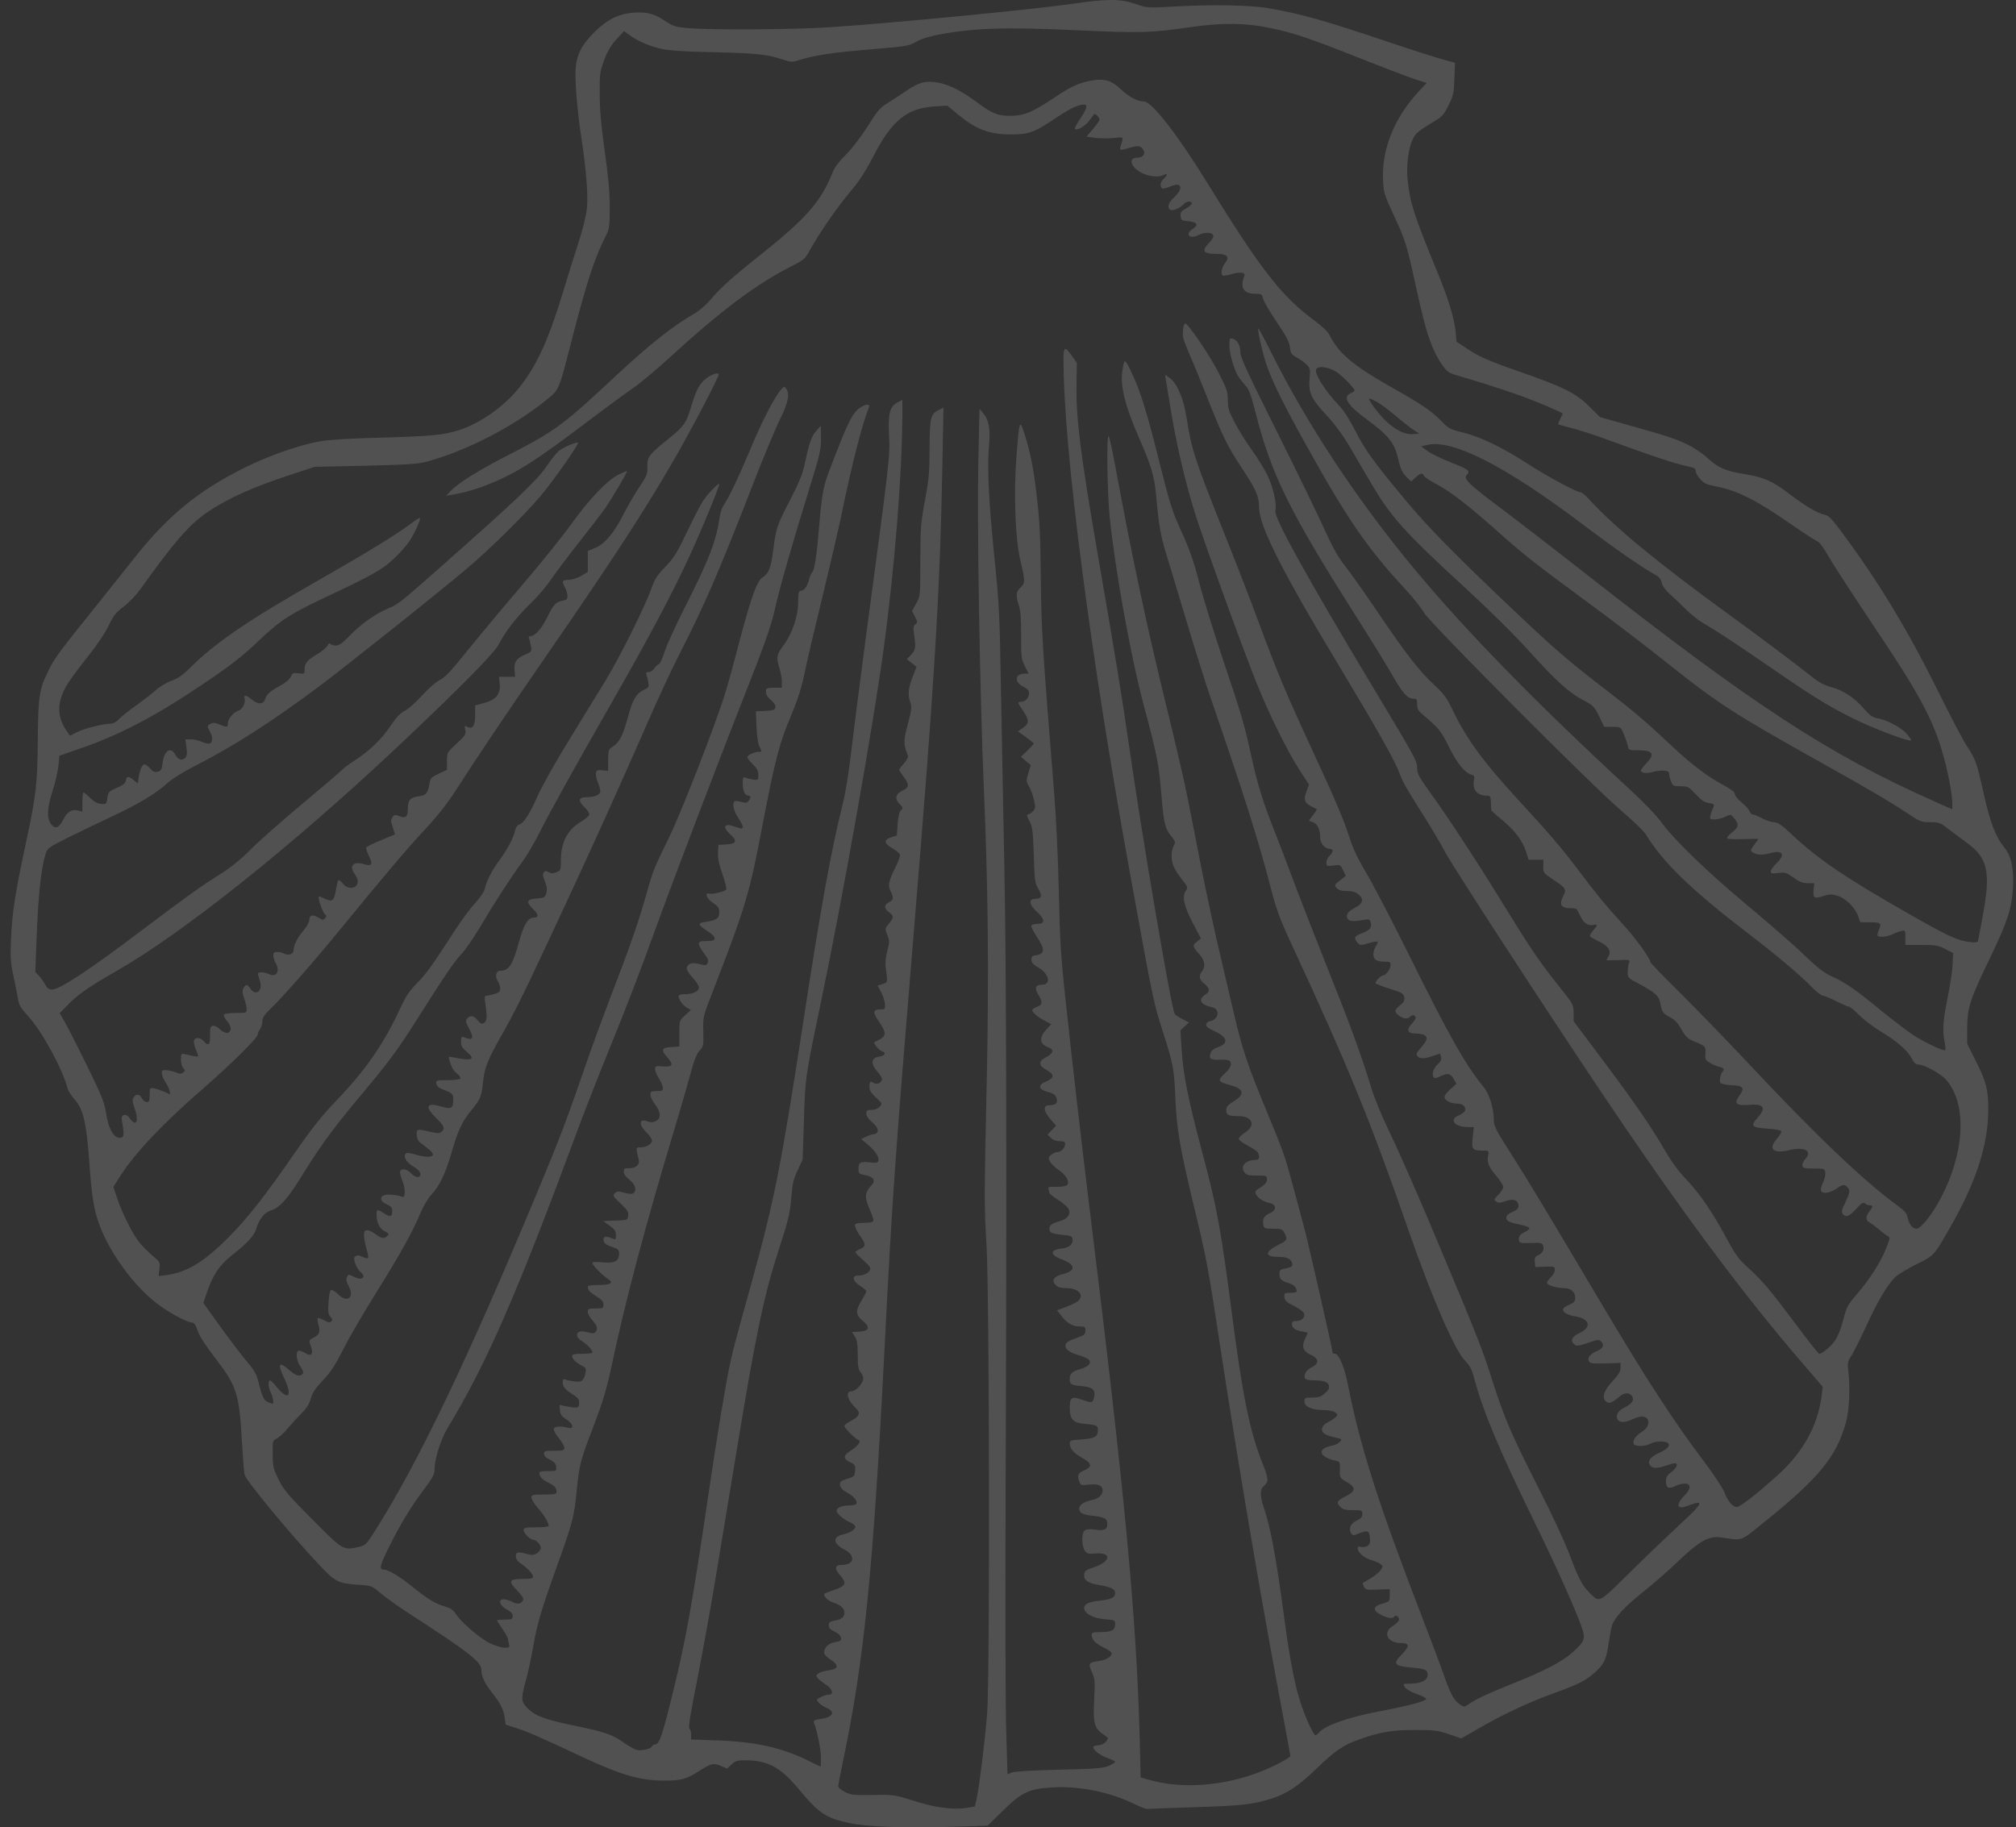 <svg width="182" height="165" viewBox="0 0 182 165" fill="none" xmlns="http://www.w3.org/2000/svg">
<rect x="0" y="0" width="182" height="165" fill="#333333" stroke="none"/>
<path d="M96.788 0.349C93.384 0.843 80.74 2.072 75.033 2.453C71.77 2.679 64.184 2.721 62.079 2.537C61.005 2.439 60.765 2.368 60.101 1.93C59.084 1.239 58.448 1.069 57.248 1.14C55.849 1.239 54.804 1.761 53.631 2.933C52.487 4.09 52.063 4.937 51.964 6.208C51.894 7.295 52.105 9.949 52.501 12.547C52.925 15.356 53.094 17.572 52.995 18.73C52.925 19.422 52.642 20.608 52.218 21.935C51.837 23.092 51.201 25.125 50.806 26.452C49.52 30.687 48.433 33.059 46.879 34.993C45.523 36.701 43.333 38.24 41.412 38.847C40.027 39.285 38.954 39.384 34.56 39.511C31.608 39.581 29.701 39.708 28.881 39.849C27.002 40.188 24.29 41.134 22.157 42.193C17.862 44.325 15.122 46.569 11.986 50.565C11.308 51.426 9.867 53.233 8.779 54.588C5.445 58.739 4.908 59.444 4.414 60.475C3.538 62.24 3.453 62.748 3.411 66.828C3.383 70.71 3.269 71.741 2.408 75.792C1.362 80.663 1.094 82.357 0.995 84.827C0.924 86.465 0.953 86.931 1.221 88.145C1.377 88.921 1.574 89.853 1.631 90.22C1.716 90.757 1.899 91.053 2.535 91.745C3.764 93.058 5.685 96.587 6.095 98.267C6.151 98.479 6.448 98.945 6.745 99.283C7.536 100.173 7.804 101.373 8.073 105.057C8.284 108.064 8.482 109.25 8.991 110.634C9.923 113.133 12.028 116.027 14.105 117.65C15.136 118.455 16.888 119.415 17.34 119.415C17.495 119.415 17.651 119.612 17.764 119.937C17.989 120.629 18.357 121.222 19.713 123.001C21.366 125.175 21.606 125.965 21.846 130.214C21.931 131.683 22.03 133.024 22.086 133.165C22.256 133.744 26.169 138.473 28.726 141.198C30.266 142.835 30.52 142.977 32.328 143.089C33.557 143.174 33.571 143.174 34.377 143.866C34.829 144.247 35.86 144.981 36.651 145.504C42.372 149.202 43.46 150.049 43.46 150.798C43.46 151.362 43.757 151.997 44.407 152.816C45.155 153.748 45.452 154.327 45.565 155.089L45.65 155.724L46.639 156.035C47.656 156.374 48.772 156.854 52.713 158.703C56.103 160.284 57.827 160.778 59.988 160.778C61.471 160.778 61.98 160.637 63.054 159.946C64.198 159.211 64.438 159.155 65.088 159.451L65.639 159.691L66.034 159.324C66.388 158.986 66.543 158.943 67.348 158.943C69.269 158.943 70.47 159.578 72.01 161.428C73.974 163.785 74.51 164.138 76.728 164.618C78.353 164.957 81.941 165.084 86.052 164.943L89.16 164.844L90.573 163.461C92.296 161.781 92.932 161.498 95.107 161.386C97.481 161.258 100.193 161.809 102.368 162.868C102.948 163.15 103.484 163.362 103.555 163.334C103.64 163.32 105.547 163.249 107.793 163.178C112.186 163.037 113.062 162.938 114.786 162.402C116.198 161.95 117.23 161.258 118.897 159.649C120.465 158.124 121.284 157.56 122.64 157.08C124.491 156.402 125.748 156.19 127.796 156.204C129.506 156.204 129.817 156.247 130.805 156.586L131.921 156.967L133.489 156.063C135.665 154.807 137.982 153.72 140.157 152.929C142.46 152.11 143.195 151.729 144 150.995C144.833 150.233 145.003 149.866 145.229 148.327C145.342 147.607 145.483 146.887 145.54 146.732C145.794 146.012 146.74 145.009 148.252 143.809C149.156 143.089 150.625 141.819 151.501 140.972C153.38 139.165 154.256 138.671 155.315 138.812C157.406 139.108 157.01 139.25 159.299 137.414C164.187 133.476 165.783 131.542 166.645 128.45C166.956 127.335 167.04 125.259 166.857 123.735C166.772 123.071 166.8 122.916 167.125 122.436C167.323 122.125 167.944 120.897 168.495 119.697C169.541 117.424 170.417 115.956 171.137 115.278C171.363 115.067 172.211 114.558 173.016 114.149C174.641 113.344 174.556 113.429 176.067 110.803C178.412 106.709 179.5 103.335 179.5 100.13C179.5 98.422 179.302 97.632 178.398 95.853L177.593 94.244V92.818C177.607 90.983 177.833 90.263 179.641 86.521C181.181 83.331 181.591 82.117 181.718 80.296C181.831 78.559 181.591 77.317 180.983 76.569C180.164 75.581 179.684 74.324 179.09 71.698C178.483 68.917 178.342 68.522 177.565 67.364C177.254 66.912 176.081 64.668 174.951 62.381C172.183 56.804 169.583 52.513 166.249 48.023C165.402 46.88 165.091 46.555 164.752 46.485C164.116 46.358 162.972 45.694 161.587 44.635C160.034 43.45 159.285 43.111 157.604 42.828C155.739 42.518 155.146 42.264 154.171 41.374C153.648 40.894 152.9 40.4 152.179 40.061C151.091 39.553 150.371 39.327 146.246 38.17L144.438 37.661L143.562 36.786C142.29 35.501 141.273 34.993 137.205 33.567C134.351 32.579 133.504 32.198 132.373 31.436L131.498 30.857L131.413 29.967C131.286 28.725 130.749 26.96 129.817 24.702C127.726 19.634 127.316 18.391 127.09 16.387C126.935 15.074 127.132 13.436 127.528 12.589C127.811 12.01 127.938 11.897 129.647 10.853C130.184 10.528 130.41 10.26 130.777 9.497C131.201 8.636 131.257 8.382 131.3 7.111L131.356 5.672L130 5.29C129.266 5.079 127.231 4.429 125.508 3.85C119.49 1.817 117.47 1.253 114.517 0.745C112.836 0.448 109.361 0.392 105.759 0.603C103.597 0.73 103.555 0.716 102.481 0.349C101.111 -0.117 99.91 -0.117 96.788 0.349ZM114.644 2.523C116.735 2.947 118.317 3.483 122.64 5.206C124.745 6.039 126.977 6.9 127.627 7.111L128.799 7.493L128.121 8.213C125.903 10.584 124.745 13.422 124.858 16.175C124.9 17.361 124.943 17.516 125.861 19.506C126.935 21.85 126.991 22.048 127.881 26.099C128.771 30.207 129.294 31.704 130.311 33.102C130.664 33.581 130.876 33.709 131.625 33.92C133.009 34.316 135.919 35.233 137.261 35.727C138.646 36.221 141.076 37.252 141.076 37.351C141.076 37.379 140.977 37.605 140.849 37.831C140.736 38.071 140.652 38.282 140.68 38.311C140.708 38.339 141.33 38.508 142.093 38.706C142.841 38.918 144.339 39.398 145.412 39.807C148.69 41.021 151.261 41.882 152.193 42.066C152.942 42.221 153.083 42.292 153.083 42.532C153.083 42.701 153.281 43.026 153.507 43.28C153.818 43.633 154.1 43.76 154.764 43.887C156.77 44.254 158.465 45.087 161.672 47.318C162.859 48.136 163.961 48.856 164.102 48.899C164.257 48.941 164.695 49.562 165.105 50.282C165.515 51.002 167.379 53.868 169.258 56.677C173.087 62.367 174.429 64.823 175.305 67.745C175.813 69.439 176.251 71.656 176.251 72.559V73.082L174.669 72.376C165.147 68.155 158.211 63.623 143.124 51.779C140.638 49.831 137.205 47.176 135.495 45.892C132.486 43.633 132.077 43.224 132.444 42.856C132.769 42.532 132.543 42.362 131.06 41.784C130.226 41.459 129.251 40.993 128.912 40.753L128.291 40.301L128.898 40.16C131.187 39.666 135.948 42.108 142.827 47.303C145.822 49.562 148.252 51.256 149.523 51.948C149.792 52.103 149.961 52.329 150.018 52.626C150.074 52.908 150.357 53.289 150.781 53.67C151.148 53.995 151.798 54.616 152.236 55.054C152.659 55.477 153.337 56.014 153.719 56.24C155.004 56.974 156.784 58.16 159.511 60.037C163.565 62.833 164.964 63.708 167.224 64.837C169.046 65.755 172.38 67.011 172.536 66.842C172.564 66.814 172.38 66.545 172.126 66.249C171.632 65.684 170.332 64.993 169.47 64.851C169.061 64.781 168.792 64.597 168.269 63.99C167.422 63.002 166.376 62.31 165.317 62.042C164.78 61.901 164.229 61.618 163.763 61.251C162.308 60.094 158.593 57.298 156.05 55.463C149.65 50.805 145.879 47.713 143.449 45.073C143.138 44.734 142.799 44.452 142.7 44.452C142.347 44.452 139.719 43.04 137.968 41.911C135.623 40.386 133.645 39.44 132.091 39.059C130.947 38.777 130.777 38.692 130.198 38.099C129.266 37.125 128.291 36.461 125.564 34.937C122.23 33.059 120.832 31.887 120.055 30.306C119.914 29.982 119.391 29.487 118.671 28.951C115.676 26.735 113.839 24.377 108.937 16.429C106.296 12.137 103.965 9.158 103.272 9.158C102.679 9.158 101.93 8.763 101.168 8.043C100.362 7.281 99.727 7.083 98.667 7.253C97.481 7.436 96.704 7.789 95.135 8.848C93.186 10.147 92.437 10.457 91.194 10.457C90.05 10.457 89.57 10.26 88.129 9.187C86.787 8.199 85.713 7.648 84.696 7.464C83.594 7.253 82.958 7.422 81.786 8.227C81.207 8.622 80.415 9.13 80.034 9.37C79.455 9.723 79.158 10.076 78.325 11.417C77.703 12.391 76.926 13.408 76.375 13.958C75.782 14.537 75.344 15.116 75.189 15.511C74.157 18.151 72.829 19.69 68.676 22.994C66.119 25.026 65.003 26.029 64.184 27.017C63.746 27.539 63.139 28.062 62.573 28.386C60.695 29.473 58.576 31.167 55.736 33.807C50.877 38.353 50.114 38.918 46.073 40.993C43.276 42.419 41.412 43.577 40.691 44.325L40.282 44.762L40.846 44.663C41.991 44.466 43.135 44.127 44.308 43.647C46.681 42.673 48.376 41.6 52.995 38.099C54.705 36.8 56.584 35.431 57.163 35.035C57.742 34.64 59.183 33.44 60.341 32.382C65.159 27.977 68.295 25.633 71.53 23.996C72.448 23.544 72.688 23.346 72.971 22.838C74.016 20.932 75.655 18.589 77.11 16.881C77.618 16.274 78.268 15.243 78.862 14.085C80.486 10.909 81.871 9.766 84.357 9.61L85.529 9.54L86.391 10.26C88.058 11.657 89.259 12.123 91.138 12.137C92.889 12.151 93.341 11.982 95.446 10.57C96.633 9.78 97.353 9.441 97.876 9.441C98.243 9.441 98.116 9.836 97.452 10.824C97.184 11.22 97 11.601 97.043 11.643C97.226 11.827 97.989 11.375 98.356 10.867C98.568 10.584 98.766 10.33 98.78 10.302C98.865 10.203 99.26 10.598 99.26 10.796C99.26 10.895 98.992 11.276 98.667 11.657L98.088 12.335L98.851 12.448C99.275 12.504 100.023 12.504 100.518 12.462C101.507 12.363 101.45 12.293 101.153 13.252C101.04 13.591 101.125 13.591 102.001 13.337C102.75 13.111 103.018 13.154 103.23 13.563C103.428 13.93 103.159 14.241 102.651 14.241C101.817 14.241 102.086 15.116 103.075 15.61C103.739 15.949 104.614 16.034 105.067 15.794C105.42 15.596 105.42 15.822 105.052 16.147C104.742 16.429 104.685 16.852 104.925 17.008C105.01 17.05 105.321 16.98 105.617 16.852C106.691 16.372 106.903 16.98 105.957 17.855C105.448 18.335 105.335 18.815 105.702 18.956C105.942 19.055 106.606 18.744 106.875 18.419C107.101 18.151 107.595 18.123 107.595 18.363C107.595 18.462 107.355 18.674 107.058 18.829C106.649 19.055 106.55 19.196 106.578 19.464C106.62 19.902 106.635 19.916 107.383 19.986C108.104 20.071 108.217 20.325 107.666 20.678C106.96 21.13 107.383 21.624 108.146 21.243C108.697 20.947 109.418 20.947 109.531 21.243C109.573 21.37 109.446 21.638 109.163 21.921C108.443 22.669 108.612 22.923 109.841 22.923C110.802 22.923 111.042 23.191 110.59 23.77C110.279 24.165 110.18 24.744 110.392 24.885C110.463 24.927 110.816 24.857 111.198 24.744C111.989 24.518 112.469 24.589 112.328 24.942C111.932 25.972 112.271 26.523 113.302 26.523C113.882 26.523 113.938 26.551 114.023 26.96C114.079 27.2 114.63 28.146 115.252 29.064C116.128 30.363 116.396 30.871 116.453 31.365C116.523 31.901 116.594 32.014 117.032 32.254C117.3 32.396 117.696 32.678 117.922 32.89C118.275 33.228 118.303 33.313 118.233 34.09C118.105 35.445 118.332 35.939 119.688 37.421C120.521 38.311 121.227 39.285 121.906 40.428C122.442 41.36 123.332 42.871 123.869 43.774C125.536 46.626 126.892 48.136 132.034 52.852C134.521 55.139 136.682 57.284 138.038 58.781C140.412 61.435 141.683 62.578 142.997 63.256C143.83 63.694 143.929 63.792 144.367 64.668L144.819 65.628H145.568C146.317 65.628 146.317 65.628 146.571 66.235C146.712 66.559 146.882 67.04 146.938 67.294C147.037 67.745 147.037 67.745 147.913 67.745C149.241 67.745 149.439 68.084 148.633 68.917C148.365 69.199 148.139 69.482 148.139 69.567C148.139 69.792 148.605 69.863 149.128 69.722C149.933 69.496 150.682 69.538 150.682 69.821C150.682 69.948 150.752 70.272 150.851 70.526C151.007 70.964 151.063 70.992 151.727 70.992C152.377 70.992 152.462 71.035 153.069 71.698C153.564 72.235 153.86 72.432 154.256 72.503C154.68 72.559 154.778 72.63 154.708 72.814C154.425 73.491 154.326 73.844 154.411 73.915C154.566 74.07 155.315 73.971 155.781 73.731C156.248 73.505 156.248 73.505 156.572 73.9C157.01 74.451 156.982 74.663 156.403 75.129C156.135 75.341 155.909 75.581 155.909 75.665C155.909 75.764 156.417 75.792 157.321 75.764C158.098 75.736 158.734 75.736 158.734 75.764C158.734 75.792 158.564 76.032 158.352 76.3C158.042 76.724 158.013 76.823 158.183 76.936C158.593 77.204 159.073 77.232 159.808 77.034C160.952 76.71 161.22 77.162 160.358 77.966C160.09 78.234 159.864 78.545 159.864 78.672C159.864 78.87 159.963 78.898 160.542 78.827C161.15 78.743 161.263 78.785 161.912 79.237C162.449 79.632 162.76 79.745 163.212 79.745H163.791L163.735 80.267C163.636 81.072 163.777 81.185 164.568 80.917C165.133 80.733 165.331 80.719 165.868 80.874C166.617 81.086 167.507 81.976 167.761 82.752L167.944 83.274H168.849C169.823 83.274 169.908 83.359 169.583 84.051C169.498 84.249 169.47 84.446 169.513 84.503C169.668 84.658 170.417 84.573 170.84 84.361C171.052 84.249 171.406 84.121 171.632 84.065C172.013 83.98 172.013 83.98 172.013 84.644V85.321H173.468C174.754 85.321 174.994 85.364 175.615 85.689L176.322 86.055L176.279 87.03C176.265 87.566 176.081 88.78 175.898 89.74C175.418 92.07 175.347 92.931 175.531 93.919C175.615 94.385 175.658 94.794 175.615 94.822C175.488 94.949 173.736 94.117 172.691 93.439C172.126 93.058 170.84 92.07 169.823 91.251C167.634 89.43 166.645 88.752 165.402 88.173C164.681 87.848 164.088 87.397 162.901 86.253C162.054 85.42 159.793 83.458 157.886 81.863C154.114 78.715 151.19 75.891 149.975 74.239C149.552 73.646 148.337 72.376 147.221 71.359C138.9 63.694 132.416 57.073 127.74 51.44C122.513 45.158 117.95 38.24 114.701 31.704C114.122 30.546 113.627 29.629 113.599 29.657C113.5 29.756 113.952 31.76 114.32 32.876C114.828 34.386 115.888 36.56 118.021 40.372C121.581 46.781 123.502 49.576 126.709 53.021C127.514 53.896 128.333 54.913 128.545 55.308C129.054 56.212 143.632 70.865 146.317 73.152C147.376 74.056 148.393 75.03 148.577 75.326C150.102 77.853 152.674 80.338 157.886 84.333C160.358 86.225 162.506 88.032 163.593 89.147C164.003 89.571 164.441 89.909 164.582 89.909C164.709 89.909 165.246 90.135 165.783 90.404C166.306 90.672 166.814 90.898 166.913 90.898C167.012 90.898 167.436 91.237 167.846 91.66C168.255 92.07 169.131 92.733 169.781 93.128C171.264 94.018 172.225 94.865 172.592 95.571C172.79 95.966 172.959 96.121 173.2 96.121C173.722 96.121 175.206 96.94 175.7 97.505C177.579 99.636 177.395 103.999 175.234 108.135C174.471 109.617 173.412 110.944 173.016 110.944C172.663 110.944 172.338 110.535 172.225 109.956C172.154 109.561 171.956 109.335 171.264 108.827C168.227 106.61 163.918 102.502 157.674 95.839C155.81 93.862 153.097 91.053 151.642 89.613C150.173 88.173 148.986 86.931 148.986 86.86C148.986 86.564 147.644 84.686 146.599 83.557C144.96 81.764 144.042 80.635 142.474 78.545C141.09 76.696 139.705 75.072 137.035 72.192C133.97 68.861 132.416 66.757 131.215 64.258C130.622 63.016 130.382 62.691 129.52 61.887C128.15 60.616 126.935 59.063 124.42 55.336C123.233 53.586 121.891 51.68 121.425 51.101C120.804 50.31 120.309 49.435 119.589 47.84C119.052 46.64 117.117 42.659 115.294 39.002C112.638 33.694 111.974 32.254 111.974 31.803C111.974 31.167 111.692 30.687 111.268 30.575C111.014 30.504 110.986 30.575 110.986 31.196C110.986 31.93 111.395 33.342 111.791 33.991C111.918 34.188 112.215 34.556 112.427 34.795C112.751 35.148 112.935 35.629 113.317 37.125C114.743 42.786 116.368 46.103 122.315 55.477C123.671 57.609 125.169 60.037 125.663 60.898C126.61 62.578 127.062 63.087 127.599 63.087C127.895 63.087 127.938 63.143 127.938 63.595C127.938 63.99 128.037 64.188 128.39 64.47C129.887 65.741 130.113 66.009 130.805 67.435C131.526 68.903 132.26 69.806 132.84 69.948C133.094 70.018 133.136 70.103 133.066 70.442C132.896 71.303 133.348 71.839 134.224 71.839C134.535 71.839 134.577 71.91 134.591 72.404C134.605 72.715 134.62 73.039 134.634 73.124C134.634 73.195 135.058 73.604 135.566 73.999C136.71 74.931 137.445 75.891 137.756 76.865L137.996 77.627H138.66H139.338L139.324 78.22C139.31 78.799 139.338 78.827 140.214 79.42C141.33 80.14 141.443 80.31 141.146 80.86C140.722 81.707 140.906 82.004 141.867 82.004C142.319 82.004 142.375 82.06 142.629 82.625C142.926 83.317 143.336 83.613 143.844 83.514C144.268 83.444 144.268 83.486 143.83 84.008C143.632 84.234 143.505 84.474 143.548 84.545C143.576 84.601 143.957 84.827 144.395 85.025C145.229 85.434 145.497 85.9 145.186 86.394C145.102 86.535 145.031 86.677 145.031 86.691C145.031 86.719 145.511 86.705 146.105 86.691C147.108 86.648 147.178 86.663 147.079 86.903C147.009 87.044 146.952 87.411 146.952 87.721C146.938 88.286 146.938 88.286 148.054 88.879C149.481 89.655 149.792 89.938 149.905 90.672C150.032 91.378 150.159 91.547 150.837 91.886C151.19 92.07 151.501 92.408 151.798 92.945C152.165 93.594 152.363 93.778 152.914 94.018C153.987 94.455 154.001 94.469 153.959 95.119C153.917 95.641 153.959 95.712 154.369 95.966C154.623 96.121 155.019 96.291 155.23 96.333C155.64 96.432 155.711 96.531 155.499 96.771C155.315 96.968 155.202 97.589 155.315 97.773C155.372 97.872 155.824 97.956 156.332 97.985C157.392 98.027 157.533 98.239 157.025 98.93C156.516 99.622 156.728 99.848 157.802 99.763C159.257 99.636 159.511 100.003 158.649 100.949C157.999 101.683 158.126 101.81 159.61 101.909C160.288 101.952 160.782 102.05 160.811 102.149C160.839 102.234 160.669 102.53 160.429 102.813C159.596 103.745 160.062 104.196 161.489 103.857C162.901 103.505 163.664 103.928 162.972 104.662C162.802 104.846 162.689 105.1 162.718 105.255C162.76 105.467 162.901 105.509 163.749 105.509C164.709 105.509 164.738 105.523 164.78 105.89C164.808 106.102 164.724 106.455 164.611 106.695C164.483 106.921 164.385 107.246 164.385 107.415C164.385 107.824 165.105 107.796 165.769 107.344C166.376 106.921 166.532 106.907 166.814 107.231C167.04 107.514 167.012 107.697 166.518 108.728C166.263 109.264 166.235 109.448 166.362 109.617C166.659 109.956 166.927 109.843 167.577 109.151C168.058 108.615 168.227 108.516 168.368 108.657C168.453 108.742 168.651 108.827 168.792 108.827C169.117 108.827 169.103 108.954 168.764 109.391C168.397 109.857 168.411 110.196 168.806 110.394C168.976 110.493 169.343 110.761 169.626 111.001C169.894 111.241 170.247 111.509 170.403 111.594C170.657 111.735 170.643 111.777 170.261 112.751C169.739 114.036 168.792 115.518 167.634 116.859C166.8 117.834 166.701 118.017 166.405 119.161C166.235 119.852 165.924 120.671 165.698 120.996C165.331 121.546 164.512 122.238 164.229 122.238C164.159 122.238 163.198 121.01 162.082 119.514C159.793 116.45 159.087 115.617 157.759 114.417C156.982 113.725 156.657 113.274 155.866 111.806C154.51 109.321 153.479 107.81 152.236 106.497C151.515 105.749 150.865 104.846 150.272 103.815C149.071 101.74 147.461 99.396 144.508 95.472L142.064 92.211V91.448C142.05 90.7 142.036 90.658 140.638 88.921C138.971 86.832 138.109 85.561 135.495 81.298C133.263 77.67 130.579 73.576 129.011 71.416C128.121 70.188 127.938 69.835 127.938 69.397C127.938 68.691 127.895 68.621 123.756 61.731C117.809 51.821 114.983 46.696 115.139 46.103C115.28 45.525 114.941 43.986 114.447 42.969C114.192 42.419 113.543 41.374 113.02 40.64C112.483 39.906 111.791 38.777 111.452 38.127C110.929 37.139 110.844 36.828 110.844 36.123C110.844 35.374 110.745 35.092 109.997 33.624C109.248 32.142 107.256 29.205 107.002 29.205C106.846 29.205 106.719 30.038 106.818 30.504C106.875 30.744 107.115 31.365 107.341 31.873C107.567 32.382 108.302 34.174 108.965 35.84C110.392 39.454 110.816 40.301 112.13 42.292C113.401 44.212 113.67 44.833 113.67 45.821C113.67 47.487 115.718 51.553 121.016 60.334C124.42 66.009 125.946 68.705 126.37 69.877C126.68 70.696 126.906 71.091 128.715 73.957C129.322 74.931 130.113 76.258 130.452 76.922C131.116 78.178 139.606 91.237 144.593 98.662C151.713 109.278 157.307 116.803 162.76 123.128L164.554 125.217L164.469 125.951C164.088 128.831 162.746 131.217 160.274 133.391C158.423 135.043 157.067 136.073 156.799 136.073C156.417 136.073 155.979 135.551 155.668 134.732C155.513 134.337 154.68 133.08 153.804 131.923C150.992 128.182 148.662 124.582 144.537 117.65C139.084 108.46 138.01 106.695 136.47 104.267C135.072 102.093 134.86 101.683 134.86 101.161C134.86 100.102 134.464 98.789 133.956 98.182C132.275 96.107 130.862 93.622 127.175 86.168C125.593 82.978 123.841 79.632 123.29 78.729C122.612 77.599 122.146 76.625 121.863 75.722C121.284 73.957 120.691 72.531 118.543 67.886C116.114 62.635 115.351 60.828 113.698 56.367C112.921 54.277 111.65 50.974 110.873 49.04C107.807 41.36 107.595 40.739 107.101 37.605C106.846 35.967 106.253 34.598 105.603 34.132L105.18 33.836L105.25 34.301C105.307 34.57 105.462 35.6 105.632 36.617C106.112 39.708 106.96 43.393 107.864 46.287C108.612 48.687 112.031 58.146 113.415 61.604C114.503 64.357 116.255 67.901 117.329 69.538L118.176 70.851L117.936 71.486C117.668 72.221 117.766 72.489 118.416 72.828C118.642 72.941 118.854 73.053 118.882 73.068C118.897 73.082 118.755 73.322 118.543 73.59L118.162 74.098L118.529 74.239C118.953 74.395 119.179 74.875 119.179 75.595C119.179 76.131 119.589 76.639 120.027 76.639C120.182 76.639 120.309 76.724 120.309 76.823C120.309 76.936 120.182 77.133 120.027 77.275C119.871 77.416 119.744 77.684 119.744 77.882C119.744 78.22 119.772 78.22 120.38 78.15C120.987 78.065 121.016 78.065 121.242 78.573L121.496 79.082L120.959 79.505C120.465 79.9 120.451 79.929 120.677 80.183C120.846 80.38 121.114 80.451 121.581 80.451C122.047 80.451 122.358 80.536 122.626 80.747C123.149 81.157 123.064 81.58 122.372 81.933C121.68 82.3 121.454 82.625 121.665 82.95C121.835 83.204 122.146 83.232 123.149 83.049C123.601 82.978 123.671 83.006 123.742 83.288C123.869 83.754 123.671 83.994 122.993 84.249C122.273 84.517 122.188 84.672 122.527 85.081C122.781 85.378 122.796 85.378 123.53 85.166C123.94 85.039 124.321 84.983 124.364 85.025C124.406 85.067 124.335 85.265 124.208 85.448C123.926 85.886 123.912 86.437 124.194 86.663C124.307 86.761 124.66 86.832 124.971 86.832C125.48 86.818 125.536 86.86 125.536 87.171C125.536 87.496 125.098 88.074 124.858 88.074C124.646 88.074 124.109 88.653 124.194 88.78C124.236 88.851 124.816 89.077 125.465 89.274C126.511 89.599 126.68 89.698 126.765 90.008C126.836 90.319 126.765 90.46 126.412 90.757C125.889 91.18 125.861 91.335 126.214 91.632C126.61 91.985 127.034 92.055 127.288 91.815C127.514 91.575 127.796 91.632 127.796 91.928C127.796 92.013 127.627 92.253 127.429 92.465C126.949 92.973 127.062 93.298 127.726 93.312C128.941 93.354 129.096 93.693 128.277 94.597C127.881 95.048 127.811 95.189 127.952 95.359C128.164 95.613 128.602 95.613 129.35 95.345C129.675 95.232 129.972 95.133 129.986 95.133C130.014 95.133 130.057 95.274 130.099 95.429C130.156 95.655 130.071 95.853 129.76 96.135C129.35 96.516 129.209 97.152 129.492 97.321C129.562 97.364 129.817 97.307 130.043 97.18C130.664 96.869 130.947 96.912 131.229 97.406L131.483 97.858L130.904 98.38C130.509 98.747 130.367 98.973 130.424 99.142C130.537 99.439 131.046 99.65 131.596 99.65C132.063 99.65 132.388 99.975 132.26 100.286C132.218 100.413 131.95 100.61 131.667 100.723C130.791 101.09 131.328 101.768 132.515 101.768H133.052L132.953 102.7C132.84 103.787 132.91 103.886 133.829 103.886C134.422 103.886 134.422 103.9 134.351 104.309C134.224 104.944 134.379 105.34 135.072 106.159C135.425 106.568 135.707 107.02 135.707 107.175C135.707 107.316 135.51 107.641 135.269 107.881C134.874 108.276 134.846 108.333 135.072 108.488C135.255 108.629 135.425 108.629 135.891 108.46C136.555 108.234 136.922 108.304 137.049 108.686C137.162 109.053 137.049 109.222 136.47 109.462C136.159 109.589 135.99 109.758 135.99 109.928C135.99 110.253 136.188 110.351 137.247 110.577C137.671 110.662 138.038 110.803 138.067 110.888C138.095 110.958 137.897 111.142 137.614 111.269C137.247 111.453 137.12 111.594 137.12 111.862C137.12 112.257 137.191 112.271 138.406 112.229C139.041 112.201 139.211 112.229 139.296 112.441C139.437 112.808 139.281 113.147 138.872 113.33C138.575 113.457 138.519 113.57 138.561 113.951L138.603 114.403L139.493 114.375C140.327 114.333 140.369 114.347 140.369 114.657C140.369 114.841 140.214 115.137 140.016 115.321C139.818 115.504 139.663 115.73 139.663 115.829C139.663 116.041 140.51 116.309 141.203 116.309C141.81 116.309 142.206 116.648 142.206 117.17C142.206 117.495 142.107 117.622 141.725 117.777C141.471 117.89 141.203 118.045 141.146 118.144C140.977 118.427 141.443 118.737 142.234 118.864C143.534 119.076 143.717 119.838 142.601 120.361C141.881 120.699 141.725 121.052 142.149 121.405C142.333 121.561 142.531 121.532 143.35 121.25C144.254 120.939 144.339 120.925 144.551 121.137C144.861 121.448 144.72 121.758 144.155 121.998C143.576 122.238 143.308 122.563 143.421 122.859C143.519 123.113 143.703 123.142 145.215 123.099L146.302 123.057V123.495C146.302 123.848 146.133 124.116 145.596 124.695C144.805 125.528 144.593 126.149 144.96 126.516C145.229 126.784 145.497 126.699 146.218 126.092C146.67 125.711 147.108 125.711 147.348 126.078C147.56 126.417 147.334 126.756 146.726 127.052C146.147 127.335 145.893 127.673 145.977 128.04C146.09 128.45 146.585 128.506 147.291 128.182C148.054 127.829 148.464 127.815 148.704 128.097C148.972 128.422 148.76 128.958 148.209 129.297C147.659 129.636 147.376 130.059 147.489 130.37C147.588 130.624 148.52 130.624 148.986 130.356C149.382 130.13 150.23 130.087 150.526 130.271C150.865 130.483 150.583 130.836 149.778 131.189C148.972 131.542 148.69 131.965 148.986 132.332C149.212 132.6 149.636 132.6 150.399 132.332C150.724 132.219 151.091 132.12 151.19 132.12C151.543 132.12 151.388 132.53 150.894 132.911C150.498 133.207 150.399 133.377 150.399 133.772C150.399 134.351 150.653 134.478 151.233 134.181C151.459 134.054 151.854 133.956 152.094 133.956C152.702 133.956 152.674 134.464 152.024 135.085C151.529 135.565 151.374 136.059 151.713 136.087C151.939 136.116 151.925 136.116 152.631 135.861C153.874 135.424 153.677 135.791 151.755 137.555C150.752 138.487 148.704 140.435 147.221 141.904C144.24 144.84 144.438 144.741 143.477 143.795C142.841 143.174 142.474 142.454 141.697 140.379C141.33 139.363 140.087 136.694 138.942 134.45C136.428 129.494 135.849 128.139 134.789 124.85C133.885 121.984 133.405 120.756 130.593 114.05C128.107 108.093 126.553 104.535 125.268 101.853C124.717 100.695 124.067 99.114 123.827 98.323C122.838 95.091 121.948 92.677 119.603 86.804C118.656 84.432 117.385 81.157 116.763 79.519C116.156 77.882 115.393 75.877 115.068 75.072C114.093 72.63 113.543 70.894 113.02 68.522C112.328 65.345 112.144 64.724 110.406 59.557C109.559 57.03 108.584 53.868 108.245 52.527C107.765 50.678 107.383 49.59 106.663 48.009C105.815 46.146 105.617 45.511 104.685 41.798C103.541 37.21 102.919 35.191 102.1 33.525C101.521 32.325 101.492 32.325 101.309 33.596C101.139 34.908 101.591 36.687 102.792 39.454C103.908 41.995 104.205 42.955 104.36 44.593C104.643 47.67 104.77 48.391 105.462 50.593C105.843 51.835 106.677 54.602 107.313 56.734C107.948 58.866 108.824 61.633 109.248 62.875C112.412 72.079 113.585 75.792 114.715 80.14C115.224 82.117 115.534 82.95 116.594 85.251C121.75 96.361 123.756 101.288 127.231 111.297C129.251 117.114 131.356 121.97 132.26 122.859C132.712 123.325 132.882 123.65 133.08 124.426C133.871 127.405 135.382 131.005 138.42 137.203C140.496 141.424 142.347 145.56 142.841 147.071C143.138 147.988 143.053 148.214 141.965 149.202C141.061 150.021 139.423 150.882 136.569 152.012C134.295 152.929 133.207 153.437 132.571 153.889C132.176 154.157 132.176 154.157 131.752 153.861C131.229 153.494 130.933 152.929 130.297 151.108C130.028 150.332 129.153 148.016 128.361 145.955C124.448 135.805 122.81 130.694 121.708 125.132C121.397 123.495 120.874 122.238 120.521 122.238C120.408 122.238 120.309 122.196 120.309 122.153C120.309 121.899 118.134 112.328 117.781 111.015C117.555 110.154 117.074 108.375 116.721 107.062C115.93 104.168 115.944 104.196 114.277 100.159C112.653 96.234 112.158 94.766 111.395 91.519C111.07 90.121 110.463 87.552 110.053 85.787C109.629 84.023 108.909 80.62 108.429 78.234C107.963 75.849 107.397 72.926 107.157 71.769C106.931 70.597 106.14 67.209 105.406 64.216C103.527 56.564 102.142 50.014 100.659 41.953C100.391 40.527 100.136 39.37 100.08 39.37C99.882 39.37 99.967 44.551 100.179 46.682C100.701 51.638 102.072 59.247 103.272 63.736C104.459 68.169 104.614 68.931 104.841 71.698C105.067 74.352 105.165 74.804 105.745 75.51C106.112 75.976 106.14 76.046 105.957 76.371C105.716 76.809 105.702 77.656 105.957 78.234C106.055 78.489 106.394 79.011 106.705 79.406C107.214 80.041 107.256 80.14 107.087 80.38C106.691 80.917 106.846 81.722 107.652 83.274L108.415 84.743L108.076 85.011C107.623 85.35 107.652 85.463 108.231 86.112C108.768 86.705 108.867 87.241 108.513 87.707C108.203 88.131 108.259 88.441 108.725 88.823C109.248 89.26 109.262 89.528 108.796 89.825C108.118 90.263 108.386 90.728 109.446 90.954C110.18 91.109 110.011 92.084 109.248 92.197C109.079 92.225 108.923 92.352 108.895 92.493C108.852 92.677 109.05 92.832 109.629 93.1C110.844 93.651 110.957 94.229 109.912 94.568C109.629 94.667 109.361 94.865 109.305 95.048C109.107 95.571 109.262 95.726 110.053 95.683C110.463 95.669 110.873 95.698 110.957 95.754C111.282 95.952 111.127 96.446 110.548 96.954C109.898 97.561 109.954 97.688 110.986 97.956C112.229 98.267 112.427 98.747 111.551 99.326C110.788 99.82 110.703 99.919 110.703 100.272C110.703 100.681 110.929 100.78 111.833 100.78C113.076 100.78 113.401 101.627 112.398 102.262C112.088 102.46 111.833 102.714 111.833 102.827C111.833 102.94 112.201 103.222 112.667 103.448C113.119 103.688 113.528 103.97 113.585 104.097C113.74 104.535 113.67 104.733 113.359 104.733C112.441 104.747 111.946 105.283 112.342 105.848C112.525 106.102 112.695 106.144 113.472 106.144C114.348 106.144 114.376 106.159 114.376 106.497C114.376 106.751 114.221 106.949 113.811 107.203C113.317 107.514 113.26 107.599 113.387 107.839C113.585 108.206 114.079 108.516 114.63 108.629C115.252 108.756 115.266 109.278 114.659 109.533C114.136 109.758 113.952 110.055 114.051 110.563C114.122 110.93 114.164 110.944 114.941 110.944C115.732 110.944 115.775 110.973 115.986 111.382C116.255 111.918 116.213 112.003 115.464 112.37C114.15 113.034 114.136 113.485 115.421 113.485C116.213 113.485 116.594 113.683 116.665 114.107C116.693 114.333 116.594 114.417 116.114 114.516C115.577 114.615 115.506 114.671 115.506 115.024C115.506 115.49 115.662 115.645 116.382 115.871C116.848 116.027 117.06 116.252 117.06 116.605C117.06 116.676 116.806 116.732 116.481 116.732C115.944 116.732 115.916 116.747 115.958 117.128C115.986 117.438 116.156 117.594 116.848 117.932C117.329 118.172 117.71 118.469 117.738 118.61C117.809 118.977 117.512 119.274 117.046 119.274C116.735 119.274 116.636 119.344 116.636 119.542C116.636 119.895 116.933 120.121 117.54 120.219C117.823 120.262 118.049 120.318 118.049 120.346C118.049 120.375 117.95 120.615 117.823 120.883C117.484 121.575 117.639 122.026 118.332 122.323C119.08 122.662 119.108 123.128 118.402 123.466C117.908 123.706 117.639 124.186 117.837 124.483C117.879 124.568 118.218 124.638 118.586 124.638C119.504 124.638 119.857 124.765 119.97 125.104C120.041 125.33 119.956 125.499 119.617 125.796C119.264 126.12 119.038 126.191 118.473 126.191C117.809 126.191 117.766 126.219 117.766 126.558C117.766 127.01 118.445 127.32 119.504 127.32C119.942 127.32 120.366 127.405 120.535 127.518C120.775 127.716 120.79 127.744 120.578 127.956C120.465 128.083 120.14 128.295 119.871 128.422C119.335 128.69 119.179 129.142 119.532 129.438C119.659 129.537 120.083 129.692 120.479 129.777C121.157 129.932 121.185 129.96 120.959 130.186C120.818 130.313 120.549 130.469 120.338 130.511C119.617 130.666 119.32 130.836 119.32 131.132C119.32 131.429 119.843 131.739 120.606 131.894C120.959 131.965 120.987 132.021 120.959 132.713C120.945 133.433 120.945 133.433 121.581 133.814C122.428 134.309 122.414 134.633 121.524 135.085C120.705 135.494 120.606 135.664 121.001 136.059C121.242 136.299 121.482 136.356 122.146 136.356C122.951 136.356 122.993 136.37 122.993 136.708C122.993 136.977 122.866 137.118 122.471 137.301C121.906 137.57 121.722 138.05 121.99 138.473C122.117 138.657 122.202 138.657 122.598 138.487C123.46 138.134 123.629 138.191 123.671 138.854C123.714 139.334 123.657 139.475 123.417 139.602C123.262 139.687 122.993 139.715 122.852 139.673C122.654 139.602 122.57 139.645 122.57 139.814C122.57 140.167 123.191 140.704 123.799 140.859C124.095 140.944 124.463 141.099 124.618 141.212C124.872 141.395 124.872 141.424 124.646 141.762C124.519 141.96 124.109 142.299 123.742 142.511C123.361 142.722 123.05 142.92 123.022 142.934C122.993 142.948 123.05 143.104 123.135 143.273C123.29 143.555 123.389 143.569 124.378 143.527L125.465 143.485V144.049C125.465 144.586 125.451 144.614 124.802 144.798C123.926 145.038 123.883 145.405 124.689 145.814C125.296 146.125 125.748 146.181 125.889 145.955C126.031 145.729 126.384 146.068 126.285 146.322C126.242 146.421 126.002 146.647 125.734 146.816C124.787 147.395 125.254 148.355 126.483 148.355C127.274 148.355 127.288 148.638 126.497 149.442C125.748 150.205 125.889 150.416 127.203 150.543C128.531 150.67 128.743 150.727 128.842 150.981C129.082 151.616 128.446 152.026 127.26 152.026C126.638 152.026 126.638 152.026 126.836 152.35C126.963 152.52 127.401 152.788 127.867 152.943C128.319 153.099 128.715 153.296 128.743 153.381C128.814 153.579 127.26 154.002 124.66 154.496C121.778 155.033 119.603 155.795 119.052 156.459C118.939 156.586 118.812 156.684 118.755 156.684C118.586 156.684 117.823 155.019 117.427 153.79C116.891 152.181 116.424 149.753 115.93 146.026C115.195 140.52 114.701 137.923 114.093 136.13C113.754 135.156 113.74 134.478 114.037 134.238C114.546 133.8 114.546 133.574 114.037 132.29C112.822 129.255 112.186 126.12 111.198 118.497C110.237 111.1 109.87 109.039 108.584 104.239C107.228 99.128 106.804 97.025 106.663 94.568L106.564 93.044L106.945 92.677L107.341 92.324L106.79 92.041C106.479 91.886 106.154 91.674 106.055 91.561C105.773 91.208 103.202 76.173 101.945 67.463C101.252 62.663 100.786 59.797 99.049 49.746C97.537 40.979 97.141 37.76 97.184 34.824L97.212 32.763L96.788 32.156C96.124 31.224 96.011 31.28 96.011 32.494C96.011 40.499 98.441 59.247 102.1 79.322C104.134 90.531 104.134 90.502 105.038 93.34C105.9 96.008 106.013 96.601 106.112 99.199C106.225 101.937 106.55 103.773 107.722 108.657C108.937 113.655 109.064 114.361 110.195 121.815C111.833 132.501 113.853 144.459 115.789 154.708C116.17 156.769 116.495 158.491 116.495 158.548C116.495 158.703 115.082 159.466 113.896 159.931C110.548 161.273 106.677 161.569 103.696 160.694L102.976 160.496L102.891 156.995C102.594 145.941 101.563 135 98.328 108.827C97.65 103.293 96.802 95.966 96.209 90.404C95.771 86.394 95.686 85.039 95.588 80.592C95.531 77.712 95.347 73.816 95.178 71.769C94.118 58.611 94.005 56.762 93.963 52.499C93.921 48.108 93.878 47.176 93.539 44.311C93.285 42.221 92.988 40.725 92.508 39.242C92.056 37.803 92.028 37.873 91.773 41.078C91.505 44.579 91.646 48.588 92.112 50.593C92.564 52.499 92.564 52.654 92.126 53.063C91.717 53.444 91.689 53.713 91.985 54.687C92.141 55.181 92.197 55.971 92.183 57.411C92.183 59.289 92.197 59.501 92.522 60.136L92.861 60.828H92.48C91.618 60.828 91.547 61.604 92.381 62C92.762 62.197 92.903 62.352 92.903 62.593C92.903 63.002 92.564 63.369 92.183 63.369C91.83 63.369 91.844 63.425 92.338 64.145C92.932 65.007 92.932 65.317 92.367 65.713L91.9 66.037L92.607 66.545C93.002 66.828 93.327 67.096 93.327 67.138C93.327 67.166 93.073 67.463 92.748 67.774L92.169 68.338L92.621 68.719L93.059 69.087L92.833 69.821C92.621 70.512 92.635 70.569 92.903 71.021C93.059 71.275 93.257 71.811 93.341 72.221C93.497 72.884 93.483 72.997 93.257 73.251C93.115 73.406 92.918 73.534 92.805 73.534C92.663 73.534 92.692 73.689 92.932 74.126C93.214 74.663 93.257 75.016 93.327 77.204C93.398 79.449 93.426 79.731 93.723 80.225C94.118 80.889 94.048 81.157 93.469 81.157C92.833 81.157 92.889 81.679 93.61 82.329C94.344 82.978 94.373 83.416 93.695 83.416C93.426 83.416 93.158 83.486 93.115 83.571C93.059 83.641 93.285 84.107 93.596 84.573C94.373 85.731 94.344 86.14 93.469 86.267C93.2 86.296 93.115 86.394 93.115 86.648C93.115 86.917 93.271 87.086 93.751 87.368C94.74 87.947 94.924 88.921 94.034 88.921C93.469 88.921 93.37 89.218 93.737 89.811C94.147 90.474 94.118 90.743 93.61 90.912C93.384 90.997 93.186 91.124 93.186 91.194C93.186 91.406 93.709 91.858 94.33 92.168L94.909 92.479L94.556 92.846C93.779 93.665 93.808 94.258 94.641 94.568C95.192 94.766 95.093 95.133 94.415 95.472C93.723 95.811 93.751 96.22 94.486 96.615C95.206 96.996 95.192 97.349 94.457 97.646C93.652 97.956 93.723 98.38 94.599 98.592C95.093 98.719 95.263 98.832 95.376 99.142C95.531 99.594 95.333 99.792 94.712 99.792C94.147 99.792 94.189 100.3 94.825 101.048L95.347 101.641L94.952 102.05L94.57 102.446L94.867 102.742C95.051 102.926 95.347 103.039 95.658 103.039C96.054 103.039 96.153 103.095 96.153 103.307C96.153 103.66 95.785 104.027 95.446 104.027C95.305 104.027 95.065 104.14 94.895 104.267C94.641 104.493 94.627 104.563 94.782 104.86C94.867 105.057 95.234 105.41 95.588 105.65C96.28 106.13 96.605 106.737 96.322 107.02C96.237 107.104 95.814 107.175 95.362 107.161C94.698 107.147 94.585 107.175 94.655 107.359C94.698 107.486 94.74 107.641 94.74 107.711C94.74 107.782 95.093 108.064 95.517 108.333C95.941 108.601 96.365 108.968 96.449 109.123C96.704 109.603 96.407 110.055 95.701 110.253C94.952 110.464 94.74 110.62 94.74 110.958C94.74 111.311 94.938 111.396 95.927 111.495C96.647 111.566 96.788 111.622 96.831 111.862C96.901 112.342 96.534 112.667 95.828 112.737C94.74 112.864 94.782 113.316 95.912 113.74C97.141 114.205 97.141 114.756 95.912 115.052C95.135 115.25 94.895 115.617 95.305 116.027C95.503 116.224 95.771 116.309 96.266 116.309C97.353 116.309 97.918 116.93 97.325 117.481C97.184 117.594 96.704 117.834 96.251 118.003L95.432 118.314L95.771 118.751C96.308 119.457 96.802 119.754 97.424 119.768C97.933 119.768 97.989 119.796 97.989 120.135C97.989 120.417 97.89 120.544 97.565 120.671C97.339 120.756 96.958 120.897 96.732 120.982C95.828 121.321 96.082 121.984 97.254 122.323C97.692 122.45 98.159 122.633 98.272 122.746C98.582 123.043 98.286 123.396 97.565 123.608C96.788 123.833 96.576 124.017 96.576 124.511C96.576 125.005 96.689 125.076 97.721 125.16C98.681 125.259 98.921 125.499 98.766 126.205C98.653 126.685 98.568 126.699 97.692 126.389C96.76 126.05 96.576 126.163 96.576 127.095C96.576 128.125 96.859 128.45 97.777 128.549C99.034 128.662 99.119 128.704 99.119 129.142C99.119 129.72 98.808 129.89 97.636 129.974C96.661 130.031 96.576 130.059 96.576 130.342C96.576 130.807 96.944 131.217 97.707 131.64C98.568 132.106 98.625 132.445 97.918 132.741C97.325 132.996 97.226 133.207 97.424 133.744C97.565 134.125 97.608 134.125 98.3 134.054C99.133 133.956 99.543 134.125 99.543 134.577C99.543 135 99.147 135.339 98.54 135.452C97.89 135.579 97.424 135.89 97.424 136.2C97.424 136.596 97.721 136.765 98.639 136.864C99.741 136.991 99.967 137.118 99.967 137.626C99.967 138.12 99.656 138.247 98.766 138.106C98.342 138.05 98.06 138.078 97.918 138.191C97.636 138.431 97.636 139.588 97.933 140.012C98.13 140.28 98.257 140.322 98.752 140.28C100.405 140.097 100.362 140.986 98.695 141.537C98.046 141.748 97.904 141.847 97.876 142.158C97.82 142.666 98.215 142.948 99.218 143.118C100.278 143.287 100.673 143.485 100.673 143.824C100.673 144.247 100.334 144.417 99.275 144.529C98.187 144.642 97.763 144.896 97.904 145.348C98.046 145.772 98.794 146.125 99.769 146.209C100.645 146.28 100.673 146.28 100.673 146.675C100.673 147.198 100.334 147.367 99.345 147.367C98.724 147.367 98.554 147.409 98.554 147.593C98.554 148.016 98.851 148.355 99.543 148.708C99.924 148.892 100.278 149.118 100.32 149.202C100.489 149.485 99.967 149.866 99.289 149.965C98.272 150.106 98.215 150.176 98.568 150.967C98.851 151.588 98.865 151.8 98.78 153.494C98.667 155.597 98.794 156.063 99.642 156.628C100.094 156.939 100.108 156.939 99.854 157.249C99.684 157.447 99.43 157.574 99.147 157.588C98.893 157.588 98.695 157.673 98.695 157.757C98.695 158.026 99.345 158.52 100.009 158.746C100.376 158.873 100.673 159.014 100.673 159.084C100.673 159.141 100.405 159.31 100.08 159.451C99.557 159.663 98.879 159.72 95.588 159.79C93.313 159.847 91.547 159.946 91.335 160.044L90.954 160.2L90.841 156.43C90.77 154.355 90.742 144.685 90.784 134.944C90.897 106.159 90.855 87.736 90.671 78.333C90.573 73.477 90.431 66.235 90.361 62.24C90.248 55.421 90.219 54.659 89.739 50.014C89.245 45.031 89.103 42.108 89.301 40.005C89.414 38.706 89.245 37.873 88.75 37.294L88.425 36.927L88.326 41.501C88.199 47.388 88.454 62.409 88.807 70.837C89.202 80.041 89.287 87.651 89.089 97.251C88.849 108.389 88.849 108.869 89.061 112.427C89.329 116.93 89.372 151.63 89.118 154.708C88.906 157.291 88.439 161.075 88.199 162.261L88.016 163.108L87.394 163.221C86.165 163.447 84.484 163.235 82.534 162.614C80.726 162.049 80.698 162.035 78.791 162.077C77.039 162.105 76.813 162.077 76.276 161.795C75.937 161.626 75.669 161.4 75.669 161.301C75.669 161.202 75.881 160.073 76.149 158.802C78.014 149.908 78.833 141.678 79.836 122.097C80.528 108.431 80.783 104.86 82.52 83.839C84.357 61.675 84.865 53.501 85.077 41.868L85.176 36.814L84.809 36.984C84.018 37.351 83.933 37.647 83.919 40.428C83.919 42.617 83.862 43.266 83.509 45.158C83.128 47.162 83.1 47.614 83.085 50.593C83.085 53.84 83.085 53.84 82.704 54.503L82.337 55.167L82.605 55.689C82.845 56.169 82.845 56.226 82.633 56.381C82.45 56.522 82.436 56.677 82.534 57.383C82.69 58.484 82.647 58.71 82.224 59.148L81.871 59.515L82.308 59.868L82.746 60.207L82.379 61.153C81.984 62.197 81.941 62.762 82.195 63.454C82.323 63.835 82.294 64.131 81.955 65.402C81.546 66.927 81.546 67.138 81.969 68.24C82.012 68.338 81.856 68.649 81.616 68.917C81.376 69.185 81.178 69.454 81.178 69.496C81.178 69.552 81.334 69.806 81.517 70.046C82.111 70.837 82.111 71.077 81.503 71.374C80.839 71.684 80.74 72.122 81.221 72.602C81.531 72.912 81.546 72.969 81.334 73.166C81.178 73.322 81.079 73.745 81.037 74.423L80.966 75.439L80.472 75.595C79.766 75.82 79.78 76.131 80.528 76.569C80.868 76.766 81.192 77.034 81.235 77.147C81.277 77.26 81.136 77.726 80.91 78.164C80.232 79.519 80.133 79.943 80.387 80.437C80.698 81.03 80.67 81.284 80.26 81.467C80.062 81.552 79.907 81.736 79.907 81.877C79.907 82.018 80.062 82.244 80.26 82.371C80.712 82.667 80.698 82.865 80.246 83.401C79.879 83.839 79.879 83.853 80.105 84.418C80.317 84.94 80.317 85.053 80.105 85.858C79.963 86.394 79.907 86.973 79.963 87.368C80.147 88.752 80.147 88.695 79.681 88.851L79.229 88.992L79.568 89.627C79.921 90.319 80.02 91.152 79.737 91.138C78.763 91.109 78.706 91.307 79.412 92.338C80.006 93.185 80.006 93.552 79.412 93.862C79.186 93.975 78.96 94.088 78.932 94.102C78.805 94.173 79.356 94.837 79.624 94.921C80.062 95.062 79.893 95.331 79.328 95.415C78.65 95.514 78.593 96.051 79.186 96.728C79.427 96.996 79.624 97.321 79.624 97.434C79.624 97.745 79.172 97.971 78.904 97.801C78.579 97.589 78.494 97.646 78.494 98.126C78.494 98.465 78.635 98.691 79.088 99.1C79.653 99.636 79.667 99.65 79.412 99.933C79.257 100.102 78.975 100.215 78.678 100.215C78.282 100.215 78.212 100.258 78.212 100.554C78.212 100.766 78.395 101.034 78.706 101.302C79.342 101.81 79.427 102.347 78.89 102.403C78.692 102.432 78.353 102.545 78.141 102.657L77.746 102.855L78.395 103.392C79.073 103.956 79.441 104.592 79.271 104.888C79.201 104.987 78.946 105.015 78.551 104.959C77.703 104.846 77.505 104.959 77.505 105.509C77.505 105.961 77.548 105.989 78.085 106.102C78.876 106.257 79.088 106.582 78.678 107.02C78.099 107.641 78.042 108.05 78.409 108.94C79.031 110.45 79.059 110.366 78.042 110.408C77.237 110.45 77.152 110.478 77.195 110.733C77.223 110.888 77.421 111.283 77.661 111.608C78.183 112.342 78.183 112.554 77.647 112.78C77.421 112.878 77.223 113.005 77.223 113.062C77.223 113.133 77.548 113.457 77.943 113.796C78.48 114.262 78.621 114.474 78.551 114.657C78.438 114.954 77.943 115.18 77.421 115.18C76.87 115.18 76.983 115.688 77.647 116.097C77.957 116.295 78.212 116.521 78.212 116.591C78.212 116.662 78.014 117.043 77.788 117.41C77.223 118.342 77.237 118.723 77.873 119.245C78.593 119.838 78.494 120.177 77.604 120.234L76.912 120.276L77.166 120.657C77.364 120.954 77.435 121.321 77.435 122.323C77.435 123.353 77.491 123.678 77.689 123.89C77.816 124.045 77.929 124.299 77.929 124.469C77.929 124.906 77.265 125.626 76.856 125.626C76.29 125.626 76.516 126.459 77.279 127.165C77.731 127.589 77.59 127.899 76.799 128.309C76.488 128.464 76.234 128.662 76.234 128.746C76.234 128.944 77.223 129.932 77.491 130.017C77.788 130.116 77.435 130.596 76.771 131.005C76.107 131.429 76.093 131.711 76.743 132.021C77.195 132.247 77.237 132.304 77.195 132.798C77.152 133.292 77.11 133.334 76.474 133.532C75.881 133.716 75.81 133.786 75.838 134.097C75.867 134.337 76.064 134.548 76.488 134.774C77.096 135.113 77.449 135.551 77.293 135.791C77.251 135.876 76.954 135.932 76.644 135.932C75.994 135.932 75.528 136.13 75.528 136.412C75.528 136.666 76.206 137.245 76.785 137.471C77.025 137.584 77.223 137.753 77.223 137.852C77.223 138.092 76.714 138.417 76.135 138.544C75.146 138.741 75.189 139.377 76.206 139.899C77.265 140.435 77.152 141.297 76.008 141.297C75.372 141.297 75.302 141.621 75.81 142.2C76.474 142.948 76.389 143.202 75.316 143.555C74.807 143.725 74.397 143.894 74.397 143.922C74.397 144.205 74.765 144.544 75.203 144.685C75.895 144.911 76.234 145.221 76.234 145.602C76.234 146.012 75.966 146.238 75.33 146.336C74.906 146.407 74.821 146.478 74.821 146.746C74.821 147 74.963 147.141 75.358 147.325C75.683 147.48 75.895 147.692 75.923 147.875C75.966 148.129 75.867 148.186 75.4 148.271C74.821 148.355 74.397 148.765 74.397 149.231C74.397 149.372 74.652 149.64 74.963 149.838C75.768 150.346 75.725 150.699 74.85 150.812C74.468 150.854 74.044 150.981 73.903 151.094C73.663 151.263 73.649 151.32 73.832 151.532C73.945 151.673 74.284 151.927 74.567 152.11C75.16 152.492 75.302 153.014 74.821 153.014C74.652 153.014 74.327 153.113 74.101 153.24C73.677 153.452 73.677 153.466 73.917 153.748C74.058 153.903 74.383 154.115 74.638 154.214C75.471 154.567 75.174 155.075 74.058 155.216C73.55 155.287 73.409 155.357 73.479 155.527C73.776 156.289 74.115 157.997 74.115 158.689C74.115 159.141 74.101 159.508 74.073 159.508C74.044 159.508 73.592 159.282 73.041 159.014C70.696 157.828 68.21 157.263 64.834 157.15L62.39 157.066V156.6C62.39 156.346 62.319 156.12 62.234 156.092C62.121 156.049 62.333 154.708 62.927 151.743C63.393 149.372 64.17 145.122 64.636 142.285C65.102 139.447 65.964 134.224 66.557 130.666C68.224 120.516 68.987 116.916 70.244 113.02C71.191 110.126 71.318 109.561 71.431 108.191C71.53 106.893 71.629 106.483 72.01 105.664L72.462 104.69L72.575 101.218C72.688 97.321 72.702 97.222 74.101 90.545C76.008 81.439 78.805 65.698 79.766 58.64C80.783 51.172 81.447 42.73 81.461 37.351V36.108L81.051 36.32C80.331 36.701 80.161 37.308 80.26 39.271C80.359 41.177 80.345 41.332 78.155 57.651C77.576 62 76.969 66.757 76.799 68.24C76.629 69.722 76.319 71.642 76.093 72.545C75.047 76.696 74.073 82.074 72.49 92.451C70.513 105.312 69.877 108.516 67.814 115.956C66.331 121.292 66.246 121.589 65.936 123.015C65.54 124.793 64.777 129.382 63.944 135.014C62.531 144.628 61.895 148.158 60.822 152.52C59.805 156.67 59.55 157.447 59.169 157.503C58.999 157.531 58.858 157.602 58.858 157.673C58.858 157.884 57.912 158.11 57.502 158.011C57.276 157.955 56.753 157.659 56.329 157.362C55.369 156.642 54.62 156.388 51.964 155.837C49.323 155.301 48.404 154.976 47.684 154.299C47.02 153.649 47.006 153.423 47.486 151.673C47.684 150.967 47.966 149.654 48.122 148.751C48.475 146.689 48.856 145.391 50.085 141.96C51.738 137.372 51.823 137.047 52.077 134.45C52.303 132.233 52.416 131.782 53.589 128.76C54.422 126.558 54.747 125.513 55.199 123.396C56.456 117.438 58.222 110.789 60.963 101.698C61.429 100.145 62.037 98.055 62.305 97.053C62.658 95.74 62.898 95.133 63.153 94.865C63.506 94.498 63.52 94.413 63.492 93.142C63.463 91.829 63.463 91.787 64.254 89.768C67.362 81.722 67.645 80.79 68.874 74.31C69.948 68.705 70.357 67.124 71.374 64.71C72.052 63.087 72.363 62.098 72.702 60.475C72.942 59.303 73.649 56.31 74.27 53.797C74.878 51.285 75.612 48.136 75.895 46.809C76.969 41.642 77.774 38.508 78.452 36.744C78.579 36.405 77.986 36.518 77.505 36.913C76.856 37.464 76.418 38.41 74.737 42.856C74.341 43.901 74.171 44.904 73.974 47.275C73.748 50.014 73.55 51.426 73.338 51.652C73.239 51.764 73.098 52.047 73.055 52.287C72.914 52.894 72.589 53.346 72.307 53.346C72.109 53.346 72.067 53.501 72.052 54.376C72.052 55.675 71.516 57.228 70.71 58.301C70.103 59.12 70.061 59.331 70.371 60.348C70.484 60.729 70.583 61.28 70.583 61.562V62.098H69.877C69.411 62.098 69.171 62.155 69.156 62.268C69.114 62.677 69.227 62.889 69.623 63.228C69.905 63.468 70.032 63.694 70.004 63.863C69.948 64.103 69.806 64.145 69.086 64.188L68.238 64.23L68.295 65.6C68.323 66.376 68.436 67.152 68.549 67.378C68.803 67.901 68.803 67.886 68.464 67.886C68.083 67.886 67.475 68.183 67.475 68.381C67.475 68.465 67.701 68.748 67.97 69.016C68.351 69.383 68.464 69.609 68.464 69.976C68.464 70.442 68.45 70.456 68.012 70.399C67.758 70.357 67.433 70.287 67.306 70.216C67.08 70.131 67.052 70.202 67.052 70.71C67.052 71.388 67.249 71.839 67.546 71.839C67.8 71.839 67.814 71.995 67.588 72.305C67.433 72.503 67.32 72.517 66.924 72.404C66.656 72.334 66.388 72.305 66.331 72.348C66.077 72.503 66.218 73.209 66.628 73.816C67.052 74.451 67.165 74.804 66.924 74.804C66.854 74.804 66.543 74.719 66.232 74.606C65.371 74.296 65.201 74.677 65.921 75.326C66.585 75.919 66.487 76.188 65.611 76.244L64.862 76.286L64.82 76.964C64.791 77.458 64.904 78.023 65.215 78.912C65.455 79.604 65.611 80.239 65.568 80.31C65.455 80.493 64.382 80.761 64.071 80.691C63.562 80.55 63.774 81.129 64.368 81.524C64.834 81.834 64.933 81.976 64.933 82.371C64.933 82.921 64.692 83.091 63.732 83.232C62.983 83.331 62.983 83.486 63.675 83.938C64.368 84.404 64.509 84.531 64.509 84.757C64.509 84.912 64.325 84.969 63.802 84.969C63.209 84.969 63.096 85.011 63.096 85.237C63.096 85.378 63.294 85.731 63.52 86.027C63.958 86.578 64.014 86.761 63.831 87.044C63.76 87.171 63.576 87.171 63.124 87.044C62.474 86.874 62.079 87.001 61.994 87.411C61.966 87.538 62.206 87.919 62.517 88.258C62.842 88.597 63.096 89.006 63.096 89.161C63.096 89.514 62.559 89.768 61.825 89.768C61.514 89.768 61.26 89.825 61.26 89.909C61.26 90.234 61.599 90.728 61.966 90.954L62.376 91.194L61.853 91.674C61.33 92.14 61.33 92.154 61.33 93.326V94.498L60.596 94.54C59.706 94.597 59.635 94.794 60.271 95.5C60.836 96.149 60.723 96.347 59.847 96.291C59.211 96.234 59.141 96.262 59.141 96.531C59.141 96.7 59.296 97.081 59.494 97.392C59.692 97.702 59.847 98.084 59.847 98.239C59.847 98.479 59.748 98.521 59.282 98.521C58.787 98.521 58.717 98.564 58.717 98.86C58.717 99.043 58.915 99.425 59.141 99.721C59.677 100.399 59.706 101.006 59.197 101.232C58.929 101.359 58.731 101.359 58.434 101.246C57.686 100.963 57.643 101.57 58.364 102.248C58.632 102.516 58.858 102.841 58.858 102.996C58.858 103.307 58.335 103.603 57.785 103.603C57.445 103.603 57.431 103.646 57.516 104.069C57.573 104.309 57.629 104.62 57.671 104.747C57.785 105.142 57.375 105.495 56.824 105.481C56.386 105.467 56.315 105.509 56.315 105.792C56.315 106.003 56.485 106.257 56.796 106.497C57.318 106.893 57.516 107.457 57.219 107.711C57.064 107.839 56.852 107.824 56.372 107.697C55.821 107.542 55.708 107.542 55.51 107.74C55.298 107.951 55.34 108.022 56.019 108.657C56.626 109.236 56.753 109.434 56.711 109.758C56.668 110.168 56.668 110.168 55.567 110.21L54.451 110.253L55.03 110.662C55.496 111.001 55.609 111.17 55.609 111.523C55.609 111.89 55.567 111.947 55.369 111.862C54.747 111.594 54.479 111.608 54.479 111.904C54.479 112.243 54.677 112.413 55.369 112.624C55.807 112.78 55.892 112.864 55.892 113.189C55.892 113.881 55.482 114.093 54.408 113.98C53.73 113.909 53.49 113.937 53.49 114.05C53.49 114.248 54.38 115.151 54.889 115.476C55.439 115.829 55.143 116.027 54.041 116.027C53.349 116.027 53.066 116.083 53.066 116.196C53.066 116.492 53.236 116.662 53.871 117.071C54.323 117.339 54.479 117.537 54.479 117.791C54.479 118.116 54.436 118.144 53.773 118.144C53.151 118.144 53.066 118.172 53.066 118.441C53.066 118.61 53.25 118.963 53.49 119.231C53.928 119.725 53.984 119.923 53.787 120.248C53.702 120.375 53.532 120.417 53.264 120.346C52.43 120.135 52.148 120.177 52.105 120.488C52.077 120.714 52.204 120.883 52.558 121.109C53.038 121.405 53.49 121.899 53.49 122.125C53.49 122.196 53.08 122.238 52.572 122.238C51.865 122.238 51.654 122.281 51.654 122.436C51.654 122.704 51.992 123.029 52.529 123.311C52.897 123.495 52.939 123.579 52.854 123.975C52.699 124.68 52.515 124.822 51.865 124.737C51.555 124.695 51.187 124.624 51.06 124.568C50.848 124.483 50.806 124.539 50.806 124.836C50.806 125.231 51.004 125.457 51.795 125.965C52.176 126.205 52.289 126.36 52.289 126.685C52.289 127.151 52.148 127.179 51.046 126.967L50.509 126.855L50.552 127.335C50.58 127.716 50.707 127.885 51.117 128.153C51.781 128.577 51.865 129.071 51.272 128.916C50.58 128.732 50.043 128.789 49.986 129.029C49.972 129.156 50.17 129.523 50.453 129.847C50.721 130.186 50.947 130.567 50.947 130.723C50.947 130.963 50.834 130.991 50.029 130.991C49.209 130.991 49.111 131.019 49.111 131.273C49.111 131.457 49.294 131.64 49.648 131.796C50.043 131.993 50.184 132.149 50.212 132.445C50.255 132.826 50.241 132.826 49.478 132.826C49.04 132.826 48.687 132.883 48.687 132.953C48.687 133.306 48.913 133.574 49.45 133.843C50.085 134.167 50.241 134.323 50.241 134.69C50.241 134.916 50.099 134.944 49.111 134.944C48.093 134.944 47.98 134.972 47.98 135.212C47.98 135.367 48.235 135.791 48.546 136.144C49.125 136.807 49.535 137.485 49.535 137.767C49.535 137.852 49.096 137.908 48.404 137.908C47.387 137.908 47.274 137.937 47.274 138.177C47.274 138.445 47.882 139.038 48.164 139.038C48.418 139.038 48.828 139.49 48.828 139.758C48.828 139.899 48.673 140.125 48.489 140.238C48.207 140.421 48.037 140.435 47.599 140.322C46.766 140.082 46.568 140.125 46.568 140.52C46.568 140.732 46.709 140.958 46.935 141.113C47.585 141.551 48.122 142.115 48.122 142.341C48.122 142.525 47.952 142.567 47.232 142.567C45.96 142.567 45.847 142.751 46.653 143.569C47.09 144.021 47.288 144.318 47.232 144.459C47.09 144.826 46.695 144.896 46.257 144.642C46.017 144.515 45.678 144.402 45.48 144.402C44.929 144.402 45.099 144.967 45.748 145.32C46.13 145.518 46.285 145.701 46.285 145.913C46.285 146.209 46.215 146.238 45.579 146.238C45.198 146.238 44.873 146.266 44.873 146.308C44.873 146.351 45.099 146.704 45.367 147.099C45.636 147.494 45.861 147.889 45.861 147.988C45.861 148.073 45.904 148.285 45.946 148.454C46.031 148.751 45.989 148.779 45.551 148.779C45.282 148.779 44.661 148.581 44.166 148.341C43.248 147.875 41.511 146.365 41.101 145.659C40.917 145.362 40.649 145.193 40.084 145.024C39.236 144.784 38.558 144.346 37.032 143.118C36.029 142.313 35.026 141.72 34.645 141.72C34.207 141.72 34.278 141.367 35.111 139.701C36.128 137.64 37.103 136.031 38.318 134.421C39.01 133.504 39.222 133.123 39.222 132.756C39.222 131.753 39.759 130.045 40.38 128.986C43.94 123.113 46.653 116.888 52.218 101.839C52.854 100.13 54.126 96.883 55.044 94.639C56.64 90.7 57.671 88.046 59.423 83.204C61.245 78.22 65.102 68.112 68.224 60.193C69.142 57.835 69.665 56.282 69.933 55.096C70.343 53.219 71.558 48.969 73.112 43.972C74.016 41.064 74.115 40.612 74.115 39.595L74.101 38.452L73.691 38.904C73.267 39.37 73.041 40.019 72.632 41.981C72.448 42.8 72.109 43.647 71.36 45.087C70.131 47.459 70.075 47.614 69.806 49.661C69.594 51.313 69.411 51.764 68.817 52.16C68.295 52.499 67.716 54.193 66.416 59.204C66.133 60.291 65.71 61.816 65.469 62.593C64.65 65.261 61.556 73.237 60.468 75.468C59.028 78.432 58.957 78.602 58.434 80.465C57.601 83.401 56.951 85.265 55.002 90.333C54.422 91.844 53.617 94.032 53.207 95.204C51.145 101.203 50.58 102.672 48.517 107.627C42.104 123.015 37.668 132.247 33.769 138.36C33.006 139.546 33.006 139.546 32.159 139.73C30.986 139.97 30.873 139.899 28.175 137.174C26.014 135 25.59 134.506 25.152 133.589C24.672 132.629 24.629 132.431 24.615 131.316C24.601 130.102 24.615 130.073 24.982 129.89C25.194 129.791 25.646 129.382 25.971 128.972C26.31 128.577 26.875 127.956 27.228 127.603C27.68 127.151 27.921 126.77 28.062 126.262C28.217 125.725 28.471 125.344 29.15 124.638C29.842 123.918 30.237 123.311 31 121.815C31.523 120.77 32.865 118.469 33.967 116.704C36.114 113.288 37.244 111.227 37.951 109.547C38.191 108.968 38.614 108.234 38.925 107.895C39.688 107.076 40.225 105.961 40.776 104.027C41.313 102.149 41.736 101.246 42.471 100.356C43.361 99.269 43.474 99.029 43.601 97.745C43.742 96.347 44.039 95.641 45.579 92.945C46.116 92.013 47.161 89.952 47.91 88.357C51.964 79.787 55.34 72.39 58.448 65.275C59.324 63.256 60.61 60.489 61.302 59.134C63.661 54.517 64.862 51.736 68.083 43.45C68.973 41.162 70.032 38.636 70.428 37.831C71.177 36.306 71.318 35.558 70.965 35.078C70.781 34.838 70.739 34.866 70.315 35.431C69.679 36.32 68.62 38.41 67.617 40.852C66.684 43.082 65.78 44.974 65.342 45.595C65.201 45.793 65.046 46.245 64.989 46.584C64.664 48.856 64.043 50.466 61.867 54.757C61.02 56.423 60.172 58.287 59.988 58.88C59.79 59.487 59.564 59.981 59.48 59.981C59.395 59.981 59.211 60.136 59.084 60.334C58.957 60.531 58.717 60.687 58.561 60.687C58.335 60.687 58.293 60.743 58.364 60.927C58.42 61.068 58.491 61.378 58.533 61.618C58.604 62.028 58.561 62.098 58.095 62.31C57.431 62.635 57.106 63.185 56.683 64.767C56.245 66.39 55.92 67.025 55.355 67.392C54.931 67.661 54.917 67.717 54.903 68.635V69.609L54.38 69.552C53.928 69.51 53.843 69.552 53.801 69.806C53.773 69.976 53.857 70.357 53.97 70.639C54.097 70.936 54.196 71.289 54.196 71.43C54.196 71.769 53.688 71.981 52.911 71.981C52.218 71.981 52.162 72.305 52.784 72.898C53.01 73.124 53.207 73.406 53.207 73.519C53.207 73.646 52.883 73.929 52.487 74.169C51.23 74.917 50.651 76.004 50.636 77.656C50.636 78.545 50.622 78.602 50.241 78.757C49.93 78.884 49.775 78.884 49.535 78.757C49.28 78.616 49.195 78.63 49.096 78.771C49.026 78.884 48.998 79.025 49.026 79.11C49.054 79.18 49.153 79.491 49.266 79.773C49.393 80.154 49.407 80.423 49.308 80.691C49.195 81.044 49.096 81.086 48.433 81.129C47.557 81.185 47.458 81.439 48.122 82.074C48.63 82.554 48.659 82.851 48.221 82.851C47.67 82.851 47.317 83.401 46.879 84.969C46.285 87.142 45.946 87.651 45.169 87.651C44.788 87.651 44.661 88.145 44.929 88.568C45.056 88.752 45.155 89.062 45.155 89.26C45.155 89.543 45.056 89.641 44.618 89.754C44.336 89.839 44.011 89.909 43.898 89.909C43.742 89.909 43.728 90.051 43.813 90.573C43.997 91.815 43.968 92.197 43.7 92.366C43.488 92.493 43.389 92.451 43.121 92.126C42.768 91.688 42.457 91.646 42.174 91.971C42.019 92.154 42.033 92.281 42.302 92.775C42.838 93.778 42.725 94.004 41.878 93.651C41.666 93.566 41.623 93.622 41.623 94.046C41.623 94.455 41.722 94.625 42.132 94.963C42.98 95.669 42.627 95.825 40.931 95.472C40.493 95.387 40.465 95.401 40.564 95.712C40.804 96.474 40.917 96.658 41.27 96.94C41.482 97.109 41.609 97.307 41.553 97.392C41.511 97.462 40.988 97.533 40.409 97.533C39.392 97.533 39.349 97.547 39.392 97.844C39.42 98.069 39.603 98.225 39.999 98.38C40.832 98.691 40.917 98.775 40.917 99.269C40.917 100.06 40.748 100.173 39.971 99.947C39.01 99.679 38.742 99.679 38.685 99.975C38.657 100.13 38.897 100.483 39.349 100.921C40.112 101.655 40.211 101.909 39.843 102.206C39.674 102.347 39.49 102.347 38.897 102.206C37.626 101.909 37.597 101.923 37.626 102.474C37.64 102.799 37.753 103.039 37.979 103.208C38.897 103.886 39.081 104.069 39.081 104.253C39.081 104.521 38.374 104.507 37.47 104.239C37.032 104.097 36.721 104.069 36.637 104.154C36.368 104.422 36.679 104.944 37.315 105.326C37.739 105.58 37.951 105.806 37.951 106.003C37.951 106.399 37.513 106.37 37.103 105.933C36.707 105.509 36.114 105.453 36.114 105.848C36.114 105.989 36.213 106.342 36.326 106.61C36.608 107.288 36.608 108.177 36.34 108.079C35.888 107.895 35.111 107.81 34.772 107.895C34.235 108.036 34.306 108.502 34.913 108.742C35.323 108.926 35.408 109.024 35.408 109.377C35.408 109.886 35.224 109.928 34.631 109.533C34.052 109.151 33.995 109.166 33.995 109.744C33.995 110.408 34.306 110.987 34.772 111.198C35.083 111.34 35.125 111.41 34.984 111.58C34.73 111.876 34.447 111.848 33.91 111.438C33.656 111.241 33.317 111.086 33.162 111.086C32.922 111.086 32.865 111.17 32.865 111.551C32.865 111.806 32.964 112.356 33.091 112.765C33.204 113.175 33.275 113.556 33.232 113.598C33.19 113.641 32.992 113.598 32.794 113.514C32.37 113.316 32.286 113.316 32.046 113.457C31.82 113.613 32.187 114.587 32.611 114.911C32.922 115.151 32.851 115.462 32.498 115.462C32.385 115.462 32.102 115.363 31.876 115.25C31.495 115.052 31.452 115.052 31.325 115.292C31.226 115.476 31.269 115.716 31.495 116.154C32.017 117.17 31.353 117.678 30.534 116.874C30.28 116.62 29.983 116.45 29.884 116.478C29.785 116.507 29.701 116.93 29.658 117.594C29.602 118.469 29.644 118.709 29.842 118.907C30.026 119.09 30.04 119.189 29.913 119.316C29.785 119.443 29.63 119.415 29.263 119.217C28.994 119.062 28.726 118.977 28.683 119.019C28.641 119.076 28.669 119.344 28.754 119.626C28.924 120.276 28.839 120.502 28.33 120.77C27.864 121.01 27.864 120.996 28.09 121.631C28.316 122.266 28.09 122.521 27.582 122.182C27.384 122.055 27.13 121.956 27.002 121.956C26.663 121.956 26.734 122.831 27.13 123.41C27.37 123.763 27.426 123.946 27.313 124.059C27.031 124.342 26.706 124.229 26.028 123.636C25.18 122.888 25.039 123.156 25.646 124.412C26.437 126.05 26.056 126.544 24.996 125.259C24.728 124.92 24.445 124.638 24.375 124.638C24.177 124.638 24.233 125.372 24.46 125.768C24.643 126.106 24.742 126.756 24.601 126.756C24.573 126.756 24.389 126.685 24.191 126.6C23.81 126.417 23.654 126.12 23.343 124.808C23.16 124.102 22.962 123.735 22.397 123.071C22.002 122.619 20.928 121.208 20.01 119.951L18.357 117.65L18.682 116.69C19.219 115.109 19.798 114.248 20.914 113.358C22.341 112.229 22.92 111.608 23.117 110.987C23.414 110.027 23.88 109.462 24.502 109.278C25.208 109.067 25.985 108.206 27.059 106.469C28.825 103.603 30.011 101.966 32.243 99.298C35.224 95.74 35.846 94.893 37.809 91.787C40.211 87.99 41.03 86.79 41.694 86.098C42.033 85.745 42.824 84.573 43.474 83.486C44.661 81.467 46.144 79.18 47.218 77.726C47.543 77.289 48.221 76.145 48.701 75.185C49.704 73.209 52.091 68.903 54.903 64.004C58.434 57.835 60.468 54.037 62.136 50.452C63.209 48.179 64.933 43.986 64.933 43.704C64.918 43.605 64.594 43.901 64.184 44.339C63.435 45.158 63.336 45.327 61.811 48.461C61.104 49.943 60.765 50.466 60.045 51.2C59.31 51.962 59.098 52.301 58.787 53.19C58.236 54.757 55.948 59.346 54.663 61.463C54.041 62.465 52.558 64.879 51.371 66.828C50.17 68.762 48.899 71.049 48.532 71.882C47.811 73.519 47.302 74.31 46.864 74.451C46.709 74.493 46.568 74.719 46.511 74.959C46.398 75.581 45.791 76.724 45.141 77.599C44.463 78.489 43.912 79.547 43.785 80.197C43.728 80.479 43.404 80.987 42.923 81.51C42.485 81.976 41.666 83.091 41.087 83.98C38.925 87.312 38.459 87.961 37.626 88.794C36.948 89.486 36.637 89.952 36.114 91.081C34.73 94.131 32.95 96.7 30.449 99.283C29.065 100.738 28.231 101.768 26.663 104.027C23.923 107.994 22.341 110.013 20.575 111.777C18.427 113.937 16.859 114.883 15.079 115.123L14.317 115.222L14.387 114.587C14.458 113.98 14.444 113.937 13.808 113.415C13.441 113.104 12.904 112.568 12.607 112.215C12 111.495 10.997 109.49 10.545 108.093L10.234 107.161L10.898 106.116C12.254 104.041 14.74 101.401 18.314 98.309C20.716 96.22 23.259 93.721 23.259 93.439C23.259 93.312 23.358 93.086 23.471 92.931C23.584 92.79 23.683 92.465 23.683 92.239C23.683 91.9 23.852 91.632 24.403 91.109C25.618 89.924 28.443 86.705 30.732 83.896C34.645 79.11 36.891 76.456 38.487 74.762C39.519 73.646 40.423 72.503 41.143 71.374C43.022 68.437 45.777 64.343 49.323 59.204C55.369 50.452 58.279 45.977 60.864 41.473C62.559 38.537 64.989 33.878 64.89 33.765C64.735 33.61 64.085 33.878 63.619 34.287C63.096 34.739 62.842 35.247 62.376 36.786C61.966 38.17 61.726 38.508 60.454 39.539C58.59 41.05 58.42 41.247 58.448 42.108C58.477 42.786 58.406 42.941 57.77 43.901C57.375 44.48 56.725 45.595 56.315 46.386C55.453 48.108 54.592 49.125 53.702 49.492L53.066 49.746V50.692V51.638L52.459 52.005C52.105 52.202 51.625 52.358 51.329 52.358C50.749 52.358 50.693 52.499 51.018 53.063C51.131 53.261 51.215 53.586 51.23 53.783C51.23 54.108 51.159 54.179 50.749 54.249C50.17 54.362 49.972 54.574 49.351 55.83C48.842 56.833 48.291 57.44 47.882 57.44C47.74 57.44 47.698 57.524 47.769 57.68C47.825 57.821 47.896 58.146 47.938 58.386C48.009 58.823 47.98 58.866 47.373 59.12C46.61 59.444 46.384 59.811 46.455 60.56L46.511 61.11H45.777H45.042L45.113 61.703C45.212 62.649 44.802 63.171 43.742 63.468L42.895 63.694V64.583C42.895 65.557 42.655 65.882 42.16 65.614C41.934 65.501 41.92 65.529 42.005 65.91C42.076 66.305 42.005 66.418 41.214 67.152C40.352 67.957 40.352 67.957 40.352 68.734V69.51L39.603 69.863C38.925 70.188 38.855 70.258 38.756 70.851C38.586 71.684 38.487 71.797 37.739 71.91C37.032 72.009 36.82 72.263 36.82 72.997C36.82 73.745 36.637 73.915 36.086 73.703C35.676 73.548 35.591 73.562 35.436 73.773C35.337 73.915 35.281 74.126 35.323 74.239C35.351 74.352 35.45 74.649 35.521 74.889L35.662 75.341L34.405 75.863C33.713 76.145 33.119 76.442 33.063 76.512C33.02 76.583 33.133 76.922 33.303 77.275C33.698 78.051 33.571 78.249 32.837 78.023C31.919 77.74 31.495 78.178 32.003 78.884C32.173 79.11 32.3 79.42 32.3 79.561C32.3 80.253 31.424 80.394 30.944 79.773C30.774 79.561 30.59 79.434 30.548 79.477C30.492 79.519 30.393 79.957 30.308 80.437C30.139 81.397 29.969 81.481 29.192 81.086C28.839 80.903 28.768 80.903 28.768 81.058C28.768 81.397 29.192 82.484 29.361 82.583C29.489 82.667 29.489 82.738 29.347 82.907C29.192 83.091 29.121 83.091 28.74 82.851C28.231 82.54 27.921 82.625 27.921 83.063C27.921 83.246 27.695 83.67 27.412 84.008C26.847 84.658 26.508 85.35 26.508 85.801C26.508 86.14 26.056 86.31 25.674 86.112C25.519 86.027 25.236 85.957 25.039 85.957C24.756 85.957 24.672 86.027 24.672 86.267C24.686 86.451 24.77 86.747 24.883 86.945C25.321 87.707 24.94 88.3 24.262 87.947C24.106 87.862 23.81 87.792 23.612 87.792C23.301 87.792 23.259 87.848 23.315 88.074C23.358 88.23 23.442 88.484 23.485 88.653C23.725 89.5 23.061 89.966 22.609 89.274C22.326 88.851 22.185 88.837 21.987 89.218C21.86 89.43 21.874 89.655 22.044 90.15C22.171 90.517 22.27 90.954 22.27 91.138C22.27 91.448 22.227 91.462 21.295 91.462C20.744 91.462 20.264 91.533 20.221 91.604C20.165 91.688 20.292 91.942 20.504 92.197C21.196 93.015 20.645 93.679 19.868 92.945C19.642 92.733 19.36 92.592 19.204 92.62C18.992 92.662 18.95 92.804 18.964 93.481C18.978 94.356 18.837 94.498 18.385 94.004C18.088 93.665 17.636 93.636 17.523 93.933C17.467 94.046 17.538 94.399 17.665 94.709C17.792 95.02 17.891 95.317 17.891 95.359C17.891 95.444 17.523 95.387 16.718 95.189C16.351 95.105 16.337 95.119 16.337 95.669C16.337 95.98 16.436 96.333 16.549 96.446C16.732 96.629 16.732 96.686 16.535 96.841C16.351 96.982 16.238 96.982 15.87 96.827C15.616 96.728 15.235 96.644 14.995 96.629C14.627 96.615 14.571 96.658 14.627 96.968C14.642 97.166 14.783 97.476 14.924 97.688C15.065 97.886 15.235 98.225 15.291 98.436L15.376 98.818L14.839 98.578C14.528 98.451 14.119 98.309 13.893 98.267C13.525 98.21 13.511 98.225 13.511 98.86C13.511 99.396 13.469 99.509 13.257 99.509C13.116 99.509 12.904 99.354 12.805 99.156C12.593 98.761 12.282 98.747 12.042 99.114C11.929 99.298 11.957 99.523 12.141 100.032C12.579 101.246 12.311 101.81 11.703 100.963C11.52 100.709 11.364 100.625 11.181 100.681C10.983 100.766 10.954 100.879 11.025 101.316C11.223 102.389 11.195 102.672 10.926 102.728C10.319 102.855 9.782 101.966 9.57 100.483C9.443 99.594 9.203 98.987 7.945 96.403C7.126 94.738 6.222 92.945 5.925 92.422L5.389 91.477L6.095 90.757C7.027 89.782 8.087 89.062 10.531 87.665C16.492 84.263 26.296 76.442 35.761 67.548C41.426 62.211 44.647 58.964 45.056 58.132C45.621 57.016 46.653 55.689 47.91 54.475C48.517 53.896 49.323 52.95 49.718 52.358C50.114 51.779 51.23 50.282 52.218 49.04C53.193 47.798 54.295 46.372 54.648 45.864C55.256 44.988 56.598 42.715 56.598 42.546C56.598 42.504 56.259 42.645 55.863 42.842C54.804 43.379 53.221 45.031 51.555 47.346C50.778 48.433 48.758 50.946 47.062 52.922C45.367 54.899 43.163 57.553 42.146 58.809C40.733 60.588 40.169 61.167 39.716 61.393C39.363 61.562 38.685 62.155 38.106 62.79C37.555 63.397 36.863 64.032 36.552 64.174C36.142 64.385 35.789 64.752 35.267 65.529C34.461 66.743 33.359 67.802 32.003 68.677C31.495 69.002 30.986 69.383 30.873 69.524C30.76 69.651 29.178 71.007 27.355 72.531C25.533 74.042 23.428 75.905 22.68 76.653C21.761 77.585 20.871 78.305 19.925 78.898C18.173 79.999 16.972 80.86 12.734 84.051C7.988 87.637 5.389 89.345 4.696 89.345C4.414 89.345 4.258 89.232 4.075 88.893C3.948 88.653 3.693 88.286 3.51 88.103L3.185 87.764L3.326 84.136C3.481 80.606 3.707 78.475 4.089 77.204C4.272 76.569 4.287 76.569 6.095 75.651C7.112 75.143 8.878 74.296 10.022 73.759C12.494 72.602 14.048 71.67 15.094 70.724C15.56 70.301 16.549 69.694 17.679 69.115C21.013 67.421 24.474 65.204 28.627 62.112C31 60.348 39.971 53.205 42.259 51.242C44.294 49.52 47.401 46.442 48.786 44.805C49.902 43.492 52.289 40.09 52.176 39.977C52.077 39.878 50.947 40.344 50.509 40.668C50.269 40.852 49.732 41.515 49.308 42.151C48.503 43.337 46.639 45.129 40.14 50.875C36.241 54.32 35.959 54.56 35.125 54.899C33.896 55.421 32.582 56.339 31.622 57.355C30.916 58.075 30.633 58.287 30.322 58.287C30.096 58.287 29.87 58.216 29.814 58.132C29.757 58.033 29.658 58.103 29.559 58.301C29.474 58.47 29.065 58.823 28.641 59.063C27.737 59.6 27.497 59.882 27.497 60.447C27.497 60.856 27.483 60.856 26.96 60.8C26.48 60.729 26.409 60.757 26.254 61.11C26.141 61.35 25.773 61.661 25.265 61.929C24.375 62.409 24.05 62.706 23.909 63.185C23.767 63.623 23.259 63.609 22.722 63.157C22.213 62.734 21.987 62.706 22.086 63.101C22.185 63.454 21.889 64.047 21.564 64.145C21.111 64.287 20.575 64.894 20.575 65.275C20.575 65.684 20.504 65.698 19.812 65.416C19.43 65.247 19.219 65.233 19.021 65.345C18.696 65.529 18.682 65.585 18.95 66.051C19.219 66.517 19.219 67.025 18.936 67.138C18.809 67.181 18.498 67.11 18.23 66.983C17.961 66.856 17.509 66.757 17.241 66.757H16.732L16.831 67.463C16.902 67.943 16.873 68.24 16.761 68.381C16.478 68.719 16.082 68.621 15.842 68.169C15.433 67.378 14.825 67.745 14.684 68.847C14.613 69.482 14.557 69.595 14.246 69.679C13.963 69.75 13.808 69.679 13.568 69.397C13.384 69.185 13.144 69.016 13.031 69.016C12.819 69.016 12.565 69.665 12.494 70.399L12.452 70.738L12.07 70.442C11.604 70.061 11.421 70.061 11.364 70.456C11.322 70.752 11.124 70.908 10.192 71.303C9.853 71.458 9.754 71.599 9.697 72.051C9.627 72.588 9.598 72.616 9.146 72.588C8.821 72.573 8.525 72.418 8.157 72.065C7.875 71.783 7.592 71.557 7.536 71.557C7.479 71.557 7.437 71.938 7.437 72.418V73.279L7.027 73.18C6.462 73.053 6.081 73.293 5.742 73.957C5.332 74.762 4.993 74.903 4.626 74.437C4.202 73.9 4.244 72.941 4.753 71.388C4.993 70.668 5.219 69.665 5.275 69.157L5.36 68.24L7.14 67.618C10.728 66.39 13.879 64.752 18.06 61.943C20.787 60.122 21.79 59.346 23.485 57.736C25.349 55.957 26.31 55.35 30.11 53.586C32.766 52.329 34.023 51.666 34.843 51.059C35.591 50.494 36.594 49.435 37.032 48.758C37.484 48.038 38.007 46.866 37.908 46.767C37.88 46.739 37.513 46.965 37.089 47.289C35.747 48.292 33.148 49.887 28.669 52.442C22.369 56.028 19.402 58.061 17.156 60.306C16.492 60.969 16.068 61.266 15.489 61.463C15.051 61.618 14.43 61.986 14.076 62.31C13.723 62.621 12.932 63.242 12.311 63.68C11.689 64.117 10.997 64.668 10.771 64.908C10.517 65.176 10.206 65.345 9.994 65.345C9.316 65.345 7.649 65.769 6.985 66.094L6.307 66.432L5.968 65.924C5.162 64.724 5.148 63.51 5.897 62.098C6.137 61.633 6.999 60.433 7.804 59.444C8.708 58.315 9.457 57.214 9.796 56.508C10.248 55.576 10.46 55.294 11.166 54.772C11.633 54.419 12.296 53.727 12.65 53.233C15.659 49.012 17.057 47.388 18.668 46.287C20.476 45.045 22.736 44.014 26.169 42.885L28.415 42.151L33.006 42.052C36.919 41.953 37.739 41.897 38.586 41.671C42.217 40.654 46.285 38.551 49.28 36.151C50.509 35.148 50.41 35.374 51.583 30.829C52.981 25.407 53.66 23.332 54.691 21.299C55.016 20.664 55.044 20.452 55.044 18.702C55.044 17.332 54.917 15.935 54.592 13.648C54.281 11.403 54.14 9.935 54.14 8.523C54.126 6.688 54.154 6.476 54.535 5.446C54.832 4.641 55.129 4.133 55.637 3.568L56.343 2.806L56.824 3.159C57.53 3.695 58.703 4.203 59.805 4.429C60.426 4.57 62.037 4.669 64.368 4.712C68.182 4.796 69.298 4.909 70.626 5.361C71.388 5.615 71.516 5.629 72.123 5.432C73.578 4.98 75.132 4.74 78.918 4.429C81.941 4.175 82.054 4.147 82.803 3.723C83.114 3.54 83.876 3.3 84.498 3.173C87.804 2.523 90.629 2.425 97.283 2.735C102.976 2.989 103.852 2.975 107.454 2.453C110.265 2.043 112.427 2.057 114.644 2.523ZM120.606 33.553C121.171 33.92 122.287 35.05 122.287 35.261C122.287 35.318 122.146 35.417 121.976 35.487C121.171 35.84 121.595 36.56 123.431 37.901C125.282 39.257 125.875 39.977 126.172 41.233C126.468 42.447 126.553 42.631 127.034 43.125L127.401 43.478L127.782 43.125C128.206 42.715 128.432 42.659 128.545 42.955C128.587 43.068 129.054 43.379 129.59 43.661C130.876 44.339 132.373 45.482 134.93 47.741C137.671 50.183 138.363 50.72 143.265 54.334C145.525 55.986 148.789 58.484 150.512 59.868C155.033 63.482 156.615 64.498 164.243 68.762C168.82 71.317 170.84 72.517 172.394 73.562C173.327 74.183 173.482 74.239 174.259 74.239C175.05 74.239 175.177 74.282 175.926 74.875C176.378 75.213 177.155 75.806 177.664 76.173C179.458 77.5 179.726 78.785 179.006 82.653C178.794 83.811 178.596 84.841 178.568 84.954C178.525 85.096 178.342 85.124 177.791 85.053C176.661 84.898 175.968 84.587 172.423 82.569C166.73 79.336 164.116 77.571 161.799 75.383C160.839 74.479 160.486 74.239 160.161 74.239C159.921 74.239 159.44 74.084 159.073 73.886C158.706 73.689 158.324 73.534 158.225 73.534C158.126 73.534 158.013 73.406 157.957 73.265C157.915 73.11 157.59 72.757 157.251 72.475C156.897 72.192 156.615 71.839 156.615 71.698C156.615 71.515 156.304 71.275 155.598 70.894C154.227 70.174 152.758 69.072 150.95 67.378C148.605 65.176 147.517 64.244 145.229 62.48C141.57 59.67 140.539 58.781 136.908 55.35C131.582 50.31 128.884 47.586 126.822 45.087C124.01 41.713 123.205 40.584 122.343 38.875C121.821 37.859 121.312 37.054 120.818 36.546C119.645 35.318 118.656 33.751 118.812 33.356C118.939 33.003 119.9 33.116 120.606 33.553ZM124.265 36.264C124.561 36.419 125.31 36.97 125.918 37.478C126.525 38 127.274 38.593 127.57 38.791L128.135 39.158L127.542 39.2C126.737 39.257 125.706 38.692 124.773 37.661C124.067 36.871 123.46 35.981 123.629 35.981C123.671 35.981 123.954 36.108 124.265 36.264Z" fill="white" fill-opacity="0.15"/>
</svg>
